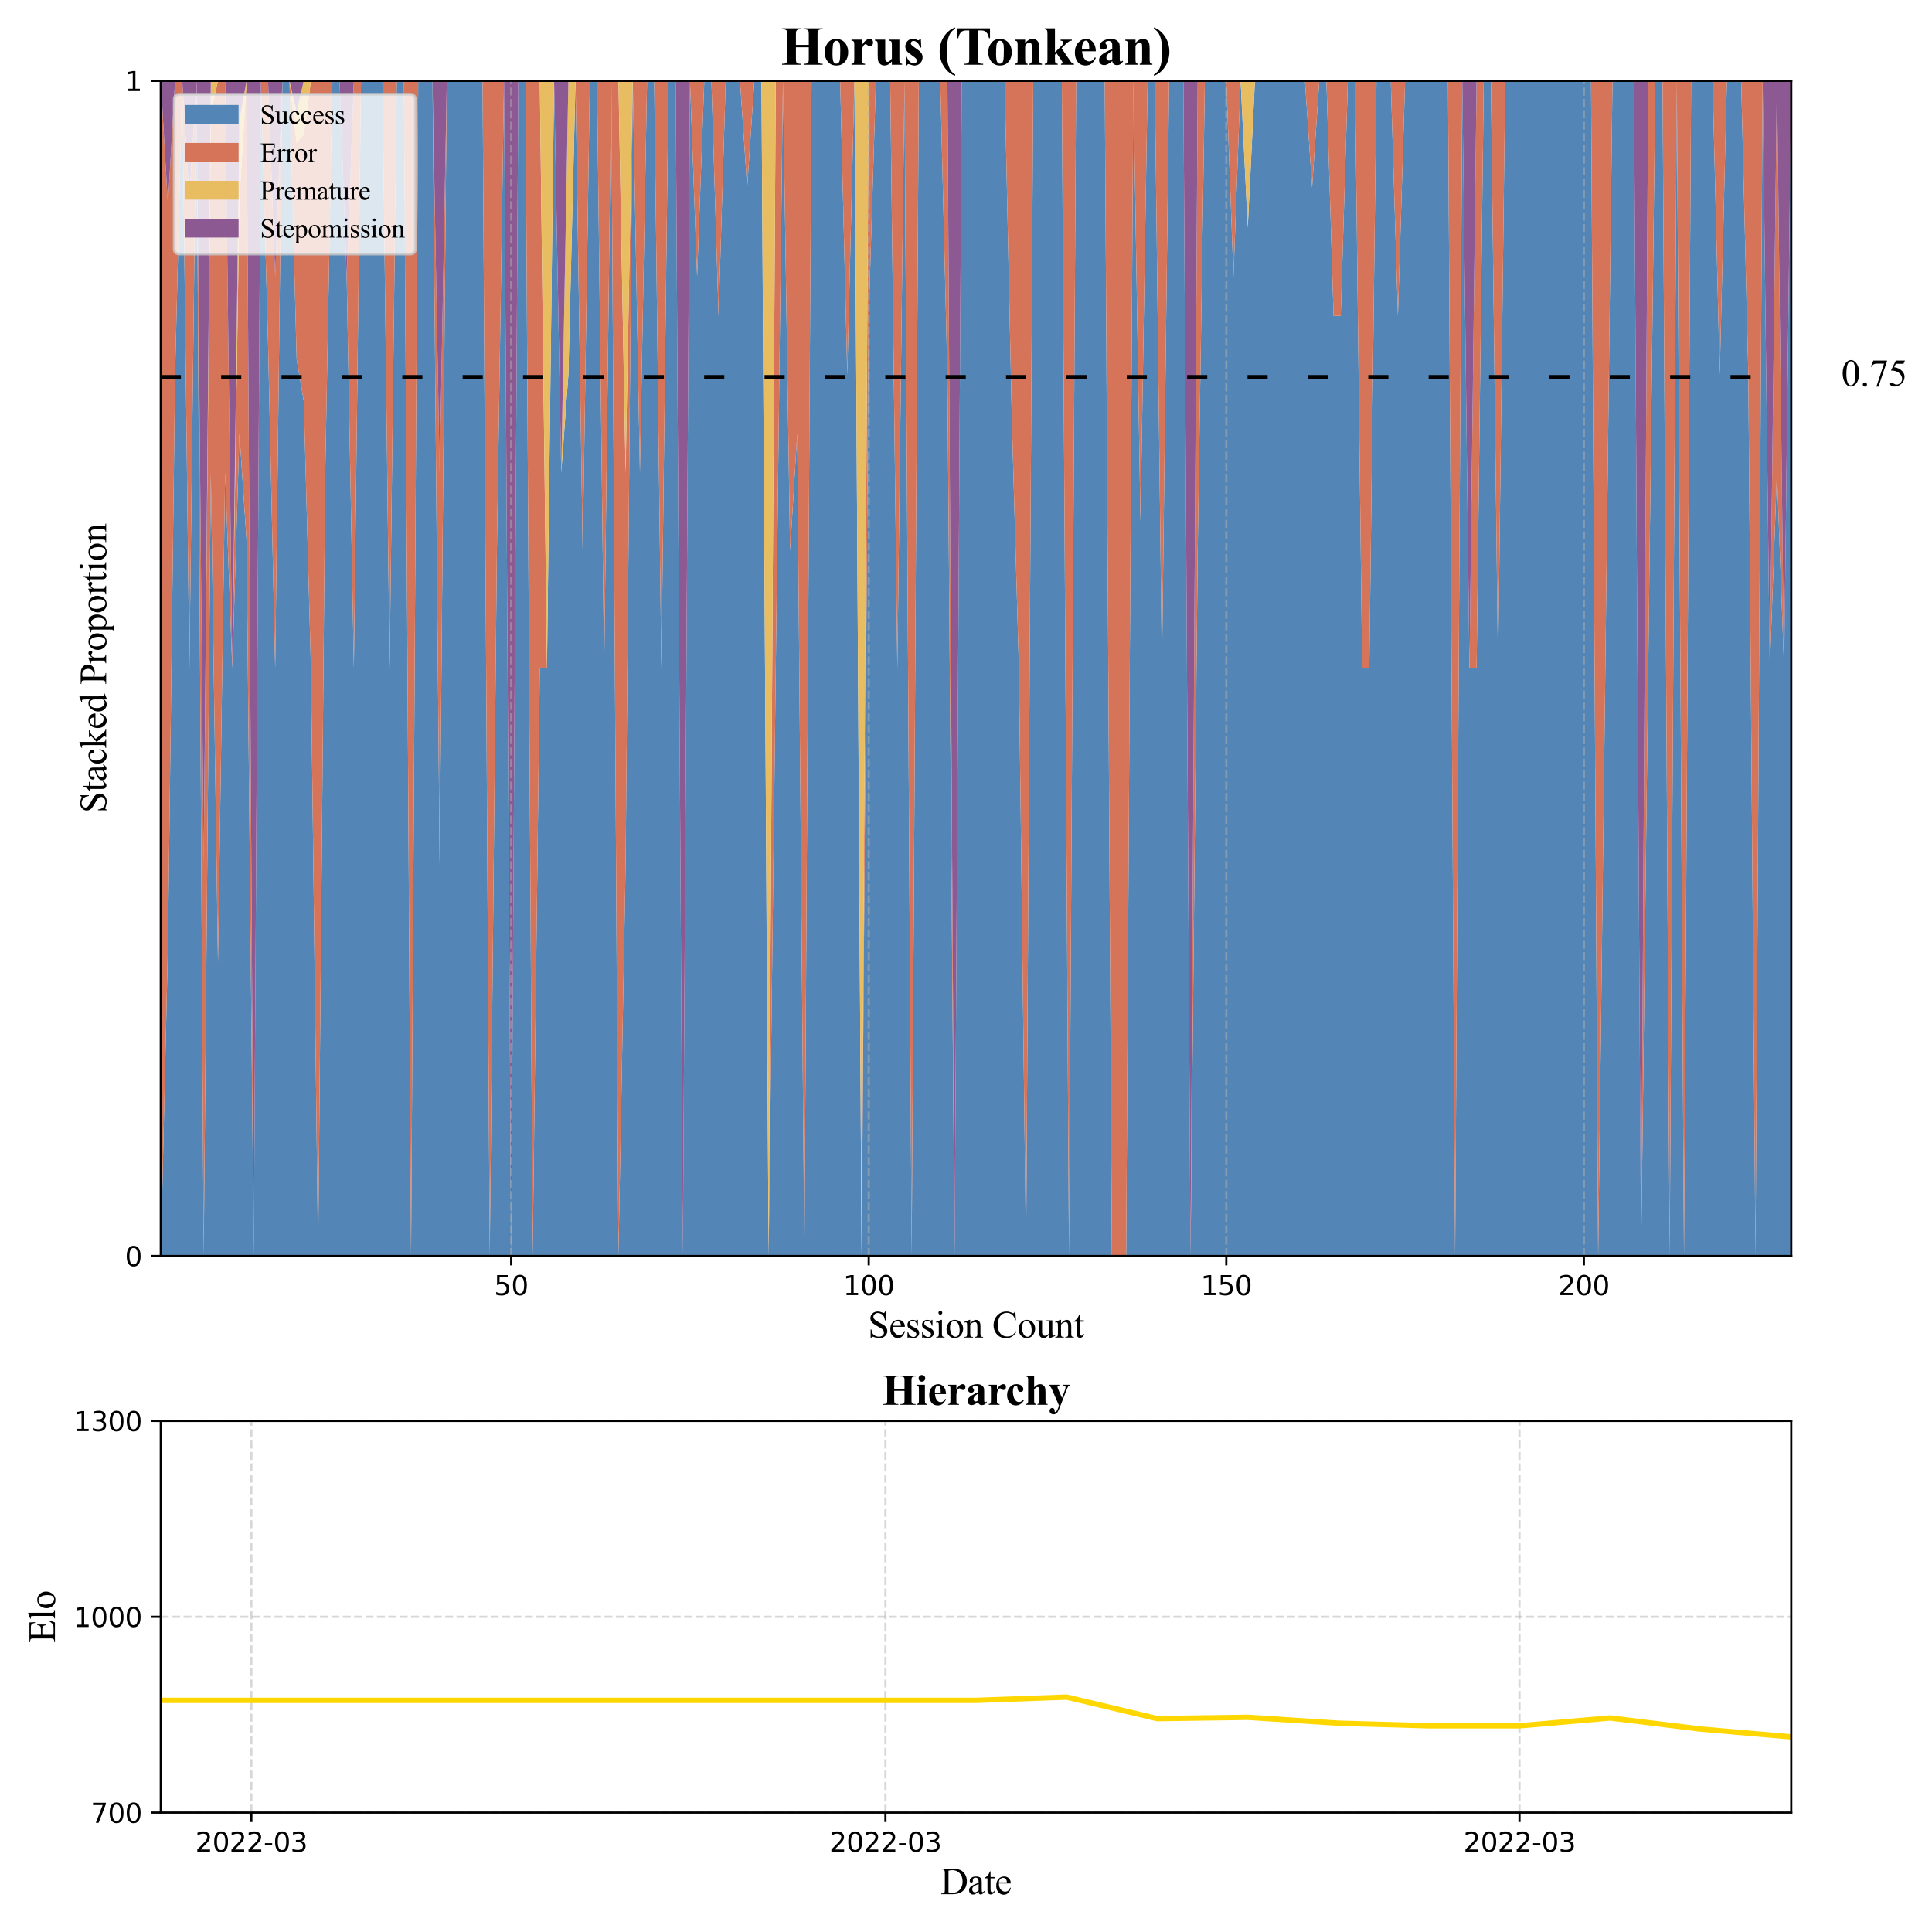 <?xml version="1.0" encoding="utf-8" standalone="no"?>
<!DOCTYPE svg PUBLIC "-//W3C//DTD SVG 1.1//EN"
  "http://www.w3.org/Graphics/SVG/1.1/DTD/svg11.dtd">
<svg xmlns:xlink="http://www.w3.org/1999/xlink" width="720pt" height="720pt" viewBox="0 0 720 720" xmlns="http://www.w3.org/2000/svg" version="1.1">
 <defs>
  <style type="text/css">*{stroke-linejoin: round; stroke-linecap: butt}</style>
 </defs>
 <g id="figure_1">
  <g id="patch_1">
   <path d="M 0 720 
L 720 720 
L 720 0 
L 0 0 
z
" style="fill: #ffffff"/>
  </g>
  <g id="axes_1">
   <g id="patch_2">
    <path d="M 59.915 468.075 
L 667.543 468.075 
L 667.543 30.12 
L 59.915 30.12 
z
" style="fill: #ffffff"/>
   </g>
   <g id="FillBetweenPolyCollection_1">
    <path d="M 59.915 468.075 
L 59.915 468.075 
L 62.58 468.075 
L 65.245 468.075 
L 67.91 468.075 
L 70.575 468.075 
L 73.24 468.075 
L 75.905 468.075 
L 78.57 468.075 
L 81.235 468.075 
L 83.9 468.075 
L 86.565 468.075 
L 89.23 468.075 
L 91.895 468.075 
L 94.56 468.075 
L 97.226 468.075 
L 99.891 468.075 
L 102.556 468.075 
L 105.221 468.075 
L 107.886 468.075 
L 110.551 468.075 
L 113.216 468.075 
L 115.881 468.075 
L 118.546 468.075 
L 121.211 468.075 
L 123.876 468.075 
L 126.541 468.075 
L 129.206 468.075 
L 131.871 468.075 
L 134.536 468.075 
L 137.201 468.075 
L 139.866 468.075 
L 142.531 468.075 
L 145.196 468.075 
L 147.861 468.075 
L 150.526 468.075 
L 153.191 468.075 
L 155.856 468.075 
L 158.521 468.075 
L 161.186 468.075 
L 163.851 468.075 
L 166.516 468.075 
L 169.182 468.075 
L 171.847 468.075 
L 174.512 468.075 
L 177.177 468.075 
L 179.842 468.075 
L 182.507 468.075 
L 185.172 468.075 
L 187.837 468.075 
L 190.502 468.075 
L 193.167 468.075 
L 195.832 468.075 
L 198.497 468.075 
L 201.162 468.075 
L 203.827 468.075 
L 206.492 468.075 
L 209.157 468.075 
L 211.822 468.075 
L 214.487 468.075 
L 217.152 468.075 
L 219.817 468.075 
L 222.482 468.075 
L 225.147 468.075 
L 227.812 468.075 
L 230.477 468.075 
L 233.142 468.075 
L 235.807 468.075 
L 238.472 468.075 
L 241.138 468.075 
L 243.803 468.075 
L 246.468 468.075 
L 249.133 468.075 
L 251.798 468.075 
L 254.463 468.075 
L 257.128 468.075 
L 259.793 468.075 
L 262.458 468.075 
L 265.123 468.075 
L 267.788 468.075 
L 270.453 468.075 
L 273.118 468.075 
L 275.783 468.075 
L 278.448 468.075 
L 281.113 468.075 
L 283.778 468.075 
L 286.443 468.075 
L 289.108 468.075 
L 291.773 468.075 
L 294.438 468.075 
L 297.103 468.075 
L 299.768 468.075 
L 302.433 468.075 
L 305.098 468.075 
L 307.763 468.075 
L 310.428 468.075 
L 313.094 468.075 
L 315.759 468.075 
L 318.424 468.075 
L 321.089 468.075 
L 323.754 468.075 
L 326.419 468.075 
L 329.084 468.075 
L 331.749 468.075 
L 334.414 468.075 
L 337.079 468.075 
L 339.744 468.075 
L 342.409 468.075 
L 345.074 468.075 
L 347.739 468.075 
L 350.404 468.075 
L 353.069 468.075 
L 355.734 468.075 
L 358.399 468.075 
L 361.064 468.075 
L 363.729 468.075 
L 366.394 468.075 
L 369.059 468.075 
L 371.724 468.075 
L 374.389 468.075 
L 377.054 468.075 
L 379.719 468.075 
L 382.384 468.075 
L 385.05 468.075 
L 387.715 468.075 
L 390.38 468.075 
L 393.045 468.075 
L 395.71 468.075 
L 398.375 468.075 
L 401.04 468.075 
L 403.705 468.075 
L 406.37 468.075 
L 409.035 468.075 
L 411.7 468.075 
L 414.365 468.075 
L 417.03 468.075 
L 419.695 468.075 
L 422.36 468.075 
L 425.025 468.075 
L 427.69 468.075 
L 430.355 468.075 
L 433.02 468.075 
L 435.685 468.075 
L 438.35 468.075 
L 441.015 468.075 
L 443.68 468.075 
L 446.345 468.075 
L 449.01 468.075 
L 451.675 468.075 
L 454.34 468.075 
L 457.006 468.075 
L 459.671 468.075 
L 462.336 468.075 
L 465.001 468.075 
L 467.666 468.075 
L 470.331 468.075 
L 472.996 468.075 
L 475.661 468.075 
L 478.326 468.075 
L 480.991 468.075 
L 483.656 468.075 
L 486.321 468.075 
L 488.986 468.075 
L 491.651 468.075 
L 494.316 468.075 
L 496.981 468.075 
L 499.646 468.075 
L 502.311 468.075 
L 504.976 468.075 
L 507.641 468.075 
L 510.306 468.075 
L 512.971 468.075 
L 515.636 468.075 
L 518.301 468.075 
L 520.966 468.075 
L 523.631 468.075 
L 526.296 468.075 
L 528.962 468.075 
L 531.627 468.075 
L 534.292 468.075 
L 536.957 468.075 
L 539.622 468.075 
L 542.287 468.075 
L 544.952 468.075 
L 547.617 468.075 
L 550.282 468.075 
L 552.947 468.075 
L 555.612 468.075 
L 558.277 468.075 
L 560.942 468.075 
L 563.607 468.075 
L 566.272 468.075 
L 568.937 468.075 
L 571.602 468.075 
L 574.267 468.075 
L 576.932 468.075 
L 579.597 468.075 
L 582.262 468.075 
L 584.927 468.075 
L 587.592 468.075 
L 590.257 468.075 
L 592.922 468.075 
L 595.587 468.075 
L 598.252 468.075 
L 600.917 468.075 
L 603.583 468.075 
L 606.248 468.075 
L 608.913 468.075 
L 611.578 468.075 
L 614.243 468.075 
L 616.908 468.075 
L 619.573 468.075 
L 622.238 468.075 
L 624.903 468.075 
L 627.568 468.075 
L 630.233 468.075 
L 632.898 468.075 
L 635.563 468.075 
L 638.228 468.075 
L 640.893 468.075 
L 643.558 468.075 
L 646.223 468.075 
L 648.888 468.075 
L 651.553 468.075 
L 654.218 468.075 
L 656.883 468.075 
L 659.548 468.075 
L 662.213 468.075 
L 664.878 468.075 
L 667.543 468.075 
L 667.543 30.12 
L 667.543 30.12 
L 664.878 249.097 
L 662.213 176.105 
L 659.548 249.097 
L 656.883 30.12 
L 654.218 468.075 
L 651.553 139.609 
L 648.888 30.12 
L 646.223 30.12 
L 643.558 30.12 
L 640.893 139.609 
L 638.228 30.12 
L 635.563 30.12 
L 632.898 30.12 
L 630.233 30.12 
L 627.568 468.075 
L 624.903 30.12 
L 622.238 468.075 
L 619.573 30.12 
L 616.908 30.12 
L 614.243 249.097 
L 611.578 468.075 
L 608.913 30.12 
L 606.248 30.12 
L 603.583 30.12 
L 600.917 30.12 
L 598.252 249.097 
L 595.587 468.075 
L 592.922 30.12 
L 590.257 30.12 
L 587.592 30.12 
L 584.927 30.12 
L 582.262 30.12 
L 579.597 30.12 
L 576.932 30.12 
L 574.267 30.12 
L 571.602 30.12 
L 568.937 30.12 
L 566.272 30.12 
L 563.607 30.12 
L 560.942 30.12 
L 558.277 249.097 
L 555.612 30.12 
L 552.947 30.12 
L 550.282 249.097 
L 547.617 249.097 
L 544.952 30.12 
L 542.287 468.075 
L 539.622 30.12 
L 536.957 30.12 
L 534.292 30.12 
L 531.627 30.12 
L 528.962 30.12 
L 526.296 30.12 
L 523.631 30.12 
L 520.966 117.711 
L 518.301 30.12 
L 515.636 30.12 
L 512.971 30.12 
L 510.306 249.097 
L 507.641 249.097 
L 504.976 30.12 
L 502.311 30.12 
L 499.646 117.711 
L 496.981 117.711 
L 494.316 30.12 
L 491.651 30.12 
L 488.986 69.934 
L 486.321 30.12 
L 483.656 30.12 
L 480.991 30.12 
L 478.326 30.12 
L 475.661 30.12 
L 472.996 30.12 
L 470.331 30.12 
L 467.666 30.12 
L 465.001 84.864 
L 462.336 30.12 
L 459.671 103.112 
L 457.006 30.12 
L 454.34 30.12 
L 451.675 30.12 
L 449.01 30.12 
L 446.345 205.302 
L 443.68 468.075 
L 441.015 30.12 
L 438.35 30.12 
L 435.685 30.12 
L 433.02 249.097 
L 430.355 30.12 
L 427.69 30.12 
L 425.025 194.353 
L 422.36 30.12 
L 419.695 468.075 
L 417.03 468.075 
L 414.365 468.075 
L 411.7 30.12 
L 409.035 30.12 
L 406.37 30.12 
L 403.705 30.12 
L 401.04 30.12 
L 398.375 468.075 
L 395.71 30.12 
L 393.045 30.12 
L 390.38 30.12 
L 387.715 30.12 
L 385.05 30.12 
L 382.384 468.075 
L 379.719 249.097 
L 377.054 155.25 
L 374.389 30.12 
L 371.724 30.12 
L 369.059 30.12 
L 366.394 30.12 
L 363.729 30.12 
L 361.064 30.12 
L 358.399 30.12 
L 355.734 468.075 
L 353.069 139.609 
L 350.404 30.12 
L 347.739 30.12 
L 345.074 30.12 
L 342.409 30.12 
L 339.744 468.075 
L 337.079 30.12 
L 334.414 249.097 
L 331.749 30.12 
L 329.084 30.12 
L 326.419 30.12 
L 323.754 117.711 
L 321.089 468.075 
L 318.424 30.12 
L 315.759 139.609 
L 313.094 30.12 
L 310.428 30.12 
L 307.763 30.12 
L 305.098 30.12 
L 302.433 30.12 
L 299.768 468.075 
L 297.103 161.506 
L 294.438 205.302 
L 291.773 30.12 
L 289.108 249.097 
L 286.443 468.075 
L 283.778 30.12 
L 281.113 30.12 
L 278.448 69.934 
L 275.783 30.12 
L 273.118 30.12 
L 270.453 30.12 
L 267.788 117.711 
L 265.123 30.12 
L 262.458 30.12 
L 259.793 103.112 
L 257.128 30.12 
L 254.463 468.075 
L 251.798 30.12 
L 249.133 30.12 
L 246.468 249.097 
L 243.803 30.12 
L 241.138 30.12 
L 238.472 176.105 
L 235.807 30.12 
L 233.142 322.09 
L 230.477 468.075 
L 227.812 30.12 
L 225.147 249.097 
L 222.482 30.12 
L 219.817 30.12 
L 217.152 205.302 
L 214.487 30.12 
L 211.822 139.609 
L 209.157 176.105 
L 206.492 30.12 
L 203.827 249.097 
L 201.162 249.097 
L 198.497 468.075 
L 195.832 30.12 
L 193.167 30.12 
L 190.502 468.075 
L 187.837 30.12 
L 185.172 205.302 
L 182.507 468.075 
L 179.842 30.12 
L 177.177 30.12 
L 174.512 30.12 
L 171.847 30.12 
L 169.182 30.12 
L 166.516 30.12 
L 163.851 322.09 
L 161.186 30.12 
L 158.521 30.12 
L 155.856 30.12 
L 153.191 468.075 
L 150.526 30.12 
L 147.861 30.12 
L 145.196 249.097 
L 142.531 30.12 
L 139.866 30.12 
L 137.201 30.12 
L 134.536 30.12 
L 131.871 249.097 
L 129.206 103.112 
L 126.541 30.12 
L 123.876 30.12 
L 121.211 176.105 
L 118.546 468.075 
L 115.881 249.097 
L 113.216 149.562 
L 110.551 133.846 
L 107.886 30.12 
L 105.221 30.12 
L 102.556 249.097 
L 99.891 127.443 
L 97.226 30.12 
L 94.56 468.075 
L 91.895 201.494 
L 89.23 161.506 
L 86.565 249.097 
L 83.9 176.105 
L 81.235 358.586 
L 78.57 176.105 
L 75.905 468.075 
L 73.24 30.12 
L 70.575 249.097 
L 67.91 30.12 
L 65.245 139.609 
L 62.58 352.824 
L 59.915 468.075 
z
" clip-path="url(#paf1868fdcd)" style="fill: #5386b6"/>
   </g>
   <g id="FillBetweenPolyCollection_2">
    <path d="M 59.915 30.12 
L 59.915 468.075 
L 62.58 352.824 
L 65.245 139.609 
L 67.91 30.12 
L 70.575 249.097 
L 73.24 30.12 
L 75.905 468.075 
L 78.57 176.105 
L 81.235 358.586 
L 83.9 176.105 
L 86.565 249.097 
L 89.23 161.506 
L 91.895 201.494 
L 94.56 468.075 
L 97.226 30.12 
L 99.891 127.443 
L 102.556 249.097 
L 105.221 30.12 
L 107.886 30.12 
L 110.551 133.846 
L 113.216 149.562 
L 115.881 249.097 
L 118.546 468.075 
L 121.211 176.105 
L 123.876 30.12 
L 126.541 30.12 
L 129.206 103.112 
L 131.871 249.097 
L 134.536 30.12 
L 137.201 30.12 
L 139.866 30.12 
L 142.531 30.12 
L 145.196 249.097 
L 147.861 30.12 
L 150.526 30.12 
L 153.191 468.075 
L 155.856 30.12 
L 158.521 30.12 
L 161.186 30.12 
L 163.851 322.09 
L 166.516 30.12 
L 169.182 30.12 
L 171.847 30.12 
L 174.512 30.12 
L 177.177 30.12 
L 179.842 30.12 
L 182.507 468.075 
L 185.172 205.302 
L 187.837 30.12 
L 190.502 468.075 
L 193.167 30.12 
L 195.832 30.12 
L 198.497 468.075 
L 201.162 249.097 
L 203.827 249.097 
L 206.492 30.12 
L 209.157 176.105 
L 211.822 139.609 
L 214.487 30.12 
L 217.152 205.302 
L 219.817 30.12 
L 222.482 30.12 
L 225.147 249.097 
L 227.812 30.12 
L 230.477 468.075 
L 233.142 322.09 
L 235.807 30.12 
L 238.472 176.105 
L 241.138 30.12 
L 243.803 30.12 
L 246.468 249.097 
L 249.133 30.12 
L 251.798 30.12 
L 254.463 468.075 
L 257.128 30.12 
L 259.793 103.112 
L 262.458 30.12 
L 265.123 30.12 
L 267.788 117.711 
L 270.453 30.12 
L 273.118 30.12 
L 275.783 30.12 
L 278.448 69.934 
L 281.113 30.12 
L 283.778 30.12 
L 286.443 468.075 
L 289.108 249.097 
L 291.773 30.12 
L 294.438 205.302 
L 297.103 161.506 
L 299.768 468.075 
L 302.433 30.12 
L 305.098 30.12 
L 307.763 30.12 
L 310.428 30.12 
L 313.094 30.12 
L 315.759 139.609 
L 318.424 30.12 
L 321.089 468.075 
L 323.754 117.711 
L 326.419 30.12 
L 329.084 30.12 
L 331.749 30.12 
L 334.414 249.097 
L 337.079 30.12 
L 339.744 468.075 
L 342.409 30.12 
L 345.074 30.12 
L 347.739 30.12 
L 350.404 30.12 
L 353.069 139.609 
L 355.734 468.075 
L 358.399 30.12 
L 361.064 30.12 
L 363.729 30.12 
L 366.394 30.12 
L 369.059 30.12 
L 371.724 30.12 
L 374.389 30.12 
L 377.054 155.25 
L 379.719 249.097 
L 382.384 468.075 
L 385.05 30.12 
L 387.715 30.12 
L 390.38 30.12 
L 393.045 30.12 
L 395.71 30.12 
L 398.375 468.075 
L 401.04 30.12 
L 403.705 30.12 
L 406.37 30.12 
L 409.035 30.12 
L 411.7 30.12 
L 414.365 468.075 
L 417.03 468.075 
L 419.695 468.075 
L 422.36 30.12 
L 425.025 194.353 
L 427.69 30.12 
L 430.355 30.12 
L 433.02 249.097 
L 435.685 30.12 
L 438.35 30.12 
L 441.015 30.12 
L 443.68 468.075 
L 446.345 205.302 
L 449.01 30.12 
L 451.675 30.12 
L 454.34 30.12 
L 457.006 30.12 
L 459.671 103.112 
L 462.336 30.12 
L 465.001 84.864 
L 467.666 30.12 
L 470.331 30.12 
L 472.996 30.12 
L 475.661 30.12 
L 478.326 30.12 
L 480.991 30.12 
L 483.656 30.12 
L 486.321 30.12 
L 488.986 69.934 
L 491.651 30.12 
L 494.316 30.12 
L 496.981 117.711 
L 499.646 117.711 
L 502.311 30.12 
L 504.976 30.12 
L 507.641 249.097 
L 510.306 249.097 
L 512.971 30.12 
L 515.636 30.12 
L 518.301 30.12 
L 520.966 117.711 
L 523.631 30.12 
L 526.296 30.12 
L 528.962 30.12 
L 531.627 30.12 
L 534.292 30.12 
L 536.957 30.12 
L 539.622 30.12 
L 542.287 468.075 
L 544.952 30.12 
L 547.617 249.097 
L 550.282 249.097 
L 552.947 30.12 
L 555.612 30.12 
L 558.277 249.097 
L 560.942 30.12 
L 563.607 30.12 
L 566.272 30.12 
L 568.937 30.12 
L 571.602 30.12 
L 574.267 30.12 
L 576.932 30.12 
L 579.597 30.12 
L 582.262 30.12 
L 584.927 30.12 
L 587.592 30.12 
L 590.257 30.12 
L 592.922 30.12 
L 595.587 468.075 
L 598.252 249.097 
L 600.917 30.12 
L 603.583 30.12 
L 606.248 30.12 
L 608.913 30.12 
L 611.578 468.075 
L 614.243 249.097 
L 616.908 30.12 
L 619.573 30.12 
L 622.238 468.075 
L 624.903 30.12 
L 627.568 468.075 
L 630.233 30.12 
L 632.898 30.12 
L 635.563 30.12 
L 638.228 30.12 
L 640.893 139.609 
L 643.558 30.12 
L 646.223 30.12 
L 648.888 30.12 
L 651.553 139.609 
L 654.218 468.075 
L 656.883 30.12 
L 659.548 249.097 
L 662.213 176.105 
L 664.878 249.097 
L 667.543 30.12 
L 667.543 30.12 
L 667.543 30.12 
L 664.878 249.097 
L 662.213 30.12 
L 659.548 249.097 
L 656.883 30.12 
L 654.218 30.12 
L 651.553 30.12 
L 648.888 30.12 
L 646.223 30.12 
L 643.558 30.12 
L 640.893 30.12 
L 638.228 30.12 
L 635.563 30.12 
L 632.898 30.12 
L 630.233 30.12 
L 627.568 30.12 
L 624.903 30.12 
L 622.238 30.12 
L 619.573 30.12 
L 616.908 30.12 
L 614.243 30.12 
L 611.578 468.075 
L 608.913 30.12 
L 606.248 30.12 
L 603.583 30.12 
L 600.917 30.12 
L 598.252 30.12 
L 595.587 30.12 
L 592.922 30.12 
L 590.257 30.12 
L 587.592 30.12 
L 584.927 30.12 
L 582.262 30.12 
L 579.597 30.12 
L 576.932 30.12 
L 574.267 30.12 
L 571.602 30.12 
L 568.937 30.12 
L 566.272 30.12 
L 563.607 30.12 
L 560.942 30.12 
L 558.277 30.12 
L 555.612 30.12 
L 552.947 30.12 
L 550.282 30.12 
L 547.617 249.097 
L 544.952 30.12 
L 542.287 30.12 
L 539.622 30.12 
L 536.957 30.12 
L 534.292 30.12 
L 531.627 30.12 
L 528.962 30.12 
L 526.296 30.12 
L 523.631 30.12 
L 520.966 30.12 
L 518.301 30.12 
L 515.636 30.12 
L 512.971 30.12 
L 510.306 30.12 
L 507.641 30.12 
L 504.976 30.12 
L 502.311 30.12 
L 499.646 30.12 
L 496.981 30.12 
L 494.316 30.12 
L 491.651 30.12 
L 488.986 30.12 
L 486.321 30.12 
L 483.656 30.12 
L 480.991 30.12 
L 478.326 30.12 
L 475.661 30.12 
L 472.996 30.12 
L 470.331 30.12 
L 467.666 30.12 
L 465.001 84.864 
L 462.336 30.12 
L 459.671 30.12 
L 457.006 30.12 
L 454.34 30.12 
L 451.675 30.12 
L 449.01 30.12 
L 446.345 30.12 
L 443.68 468.075 
L 441.015 30.12 
L 438.35 30.12 
L 435.685 30.12 
L 433.02 30.12 
L 430.355 30.12 
L 427.69 30.12 
L 425.025 30.12 
L 422.36 30.12 
L 419.695 30.12 
L 417.03 30.12 
L 414.365 30.12 
L 411.7 30.12 
L 409.035 30.12 
L 406.37 30.12 
L 403.705 30.12 
L 401.04 30.12 
L 398.375 30.12 
L 395.71 30.12 
L 393.045 30.12 
L 390.38 30.12 
L 387.715 30.12 
L 385.05 30.12 
L 382.384 30.12 
L 379.719 30.12 
L 377.054 30.12 
L 374.389 30.12 
L 371.724 30.12 
L 369.059 30.12 
L 366.394 30.12 
L 363.729 30.12 
L 361.064 30.12 
L 358.399 30.12 
L 355.734 468.075 
L 353.069 30.12 
L 350.404 30.12 
L 347.739 30.12 
L 345.074 30.12 
L 342.409 30.12 
L 339.744 30.12 
L 337.079 30.12 
L 334.414 30.12 
L 331.749 30.12 
L 329.084 30.12 
L 326.419 30.12 
L 323.754 30.12 
L 321.089 468.075 
L 318.424 30.12 
L 315.759 30.12 
L 313.094 30.12 
L 310.428 30.12 
L 307.763 30.12 
L 305.098 30.12 
L 302.433 30.12 
L 299.768 30.12 
L 297.103 30.12 
L 294.438 30.12 
L 291.773 30.12 
L 289.108 30.12 
L 286.443 468.075 
L 283.778 30.12 
L 281.113 30.12 
L 278.448 30.12 
L 275.783 30.12 
L 273.118 30.12 
L 270.453 30.12 
L 267.788 30.12 
L 265.123 30.12 
L 262.458 30.12 
L 259.793 30.12 
L 257.128 30.12 
L 254.463 468.075 
L 251.798 30.12 
L 249.133 30.12 
L 246.468 30.12 
L 243.803 30.12 
L 241.138 30.12 
L 238.472 30.12 
L 235.807 30.12 
L 233.142 176.105 
L 230.477 30.12 
L 227.812 30.12 
L 225.147 30.12 
L 222.482 30.12 
L 219.817 30.12 
L 217.152 30.12 
L 214.487 30.12 
L 211.822 139.609 
L 209.157 176.105 
L 206.492 30.12 
L 203.827 249.097 
L 201.162 30.12 
L 198.497 30.12 
L 195.832 30.12 
L 193.167 30.12 
L 190.502 468.075 
L 187.837 30.12 
L 185.172 30.12 
L 182.507 30.12 
L 179.842 30.12 
L 177.177 30.12 
L 174.512 30.12 
L 171.847 30.12 
L 169.182 30.12 
L 166.516 30.12 
L 163.851 176.105 
L 161.186 30.12 
L 158.521 30.12 
L 155.856 30.12 
L 153.191 30.12 
L 150.526 30.12 
L 147.861 30.12 
L 145.196 30.12 
L 142.531 30.12 
L 139.866 30.12 
L 137.201 30.12 
L 134.536 30.12 
L 131.871 30.12 
L 129.206 103.112 
L 126.541 30.12 
L 123.876 30.12 
L 121.211 30.12 
L 118.546 30.12 
L 115.881 30.12 
L 113.216 50.027 
L 110.551 53.17 
L 107.886 30.12 
L 105.221 30.12 
L 102.556 103.112 
L 99.891 30.12 
L 97.226 30.12 
L 94.56 468.075 
L 91.895 30.12 
L 89.23 73.915 
L 86.565 249.097 
L 83.9 30.12 
L 81.235 30.12 
L 78.57 42.285 
L 75.905 322.09 
L 73.24 30.12 
L 70.575 73.915 
L 67.91 30.12 
L 65.245 30.12 
L 62.58 76.221 
L 59.915 30.12 
z
" clip-path="url(#paf1868fdcd)" style="fill: #d57459"/>
   </g>
   <g id="FillBetweenPolyCollection_3">
    <path d="M 59.915 30.12 
L 59.915 30.12 
L 62.58 76.221 
L 65.245 30.12 
L 67.91 30.12 
L 70.575 73.915 
L 73.24 30.12 
L 75.905 322.09 
L 78.57 42.285 
L 81.235 30.12 
L 83.9 30.12 
L 86.565 249.097 
L 89.23 73.915 
L 91.895 30.12 
L 94.56 468.075 
L 97.226 30.12 
L 99.891 30.12 
L 102.556 103.112 
L 105.221 30.12 
L 107.886 30.12 
L 110.551 53.17 
L 113.216 50.027 
L 115.881 30.12 
L 118.546 30.12 
L 121.211 30.12 
L 123.876 30.12 
L 126.541 30.12 
L 129.206 103.112 
L 131.871 30.12 
L 134.536 30.12 
L 137.201 30.12 
L 139.866 30.12 
L 142.531 30.12 
L 145.196 30.12 
L 147.861 30.12 
L 150.526 30.12 
L 153.191 30.12 
L 155.856 30.12 
L 158.521 30.12 
L 161.186 30.12 
L 163.851 176.105 
L 166.516 30.12 
L 169.182 30.12 
L 171.847 30.12 
L 174.512 30.12 
L 177.177 30.12 
L 179.842 30.12 
L 182.507 30.12 
L 185.172 30.12 
L 187.837 30.12 
L 190.502 468.075 
L 193.167 30.12 
L 195.832 30.12 
L 198.497 30.12 
L 201.162 30.12 
L 203.827 249.097 
L 206.492 30.12 
L 209.157 176.105 
L 211.822 139.609 
L 214.487 30.12 
L 217.152 30.12 
L 219.817 30.12 
L 222.482 30.12 
L 225.147 30.12 
L 227.812 30.12 
L 230.477 30.12 
L 233.142 176.105 
L 235.807 30.12 
L 238.472 30.12 
L 241.138 30.12 
L 243.803 30.12 
L 246.468 30.12 
L 249.133 30.12 
L 251.798 30.12 
L 254.463 468.075 
L 257.128 30.12 
L 259.793 30.12 
L 262.458 30.12 
L 265.123 30.12 
L 267.788 30.12 
L 270.453 30.12 
L 273.118 30.12 
L 275.783 30.12 
L 278.448 30.12 
L 281.113 30.12 
L 283.778 30.12 
L 286.443 468.075 
L 289.108 30.12 
L 291.773 30.12 
L 294.438 30.12 
L 297.103 30.12 
L 299.768 30.12 
L 302.433 30.12 
L 305.098 30.12 
L 307.763 30.12 
L 310.428 30.12 
L 313.094 30.12 
L 315.759 30.12 
L 318.424 30.12 
L 321.089 468.075 
L 323.754 30.12 
L 326.419 30.12 
L 329.084 30.12 
L 331.749 30.12 
L 334.414 30.12 
L 337.079 30.12 
L 339.744 30.12 
L 342.409 30.12 
L 345.074 30.12 
L 347.739 30.12 
L 350.404 30.12 
L 353.069 30.12 
L 355.734 468.075 
L 358.399 30.12 
L 361.064 30.12 
L 363.729 30.12 
L 366.394 30.12 
L 369.059 30.12 
L 371.724 30.12 
L 374.389 30.12 
L 377.054 30.12 
L 379.719 30.12 
L 382.384 30.12 
L 385.05 30.12 
L 387.715 30.12 
L 390.38 30.12 
L 393.045 30.12 
L 395.71 30.12 
L 398.375 30.12 
L 401.04 30.12 
L 403.705 30.12 
L 406.37 30.12 
L 409.035 30.12 
L 411.7 30.12 
L 414.365 30.12 
L 417.03 30.12 
L 419.695 30.12 
L 422.36 30.12 
L 425.025 30.12 
L 427.69 30.12 
L 430.355 30.12 
L 433.02 30.12 
L 435.685 30.12 
L 438.35 30.12 
L 441.015 30.12 
L 443.68 468.075 
L 446.345 30.12 
L 449.01 30.12 
L 451.675 30.12 
L 454.34 30.12 
L 457.006 30.12 
L 459.671 30.12 
L 462.336 30.12 
L 465.001 84.864 
L 467.666 30.12 
L 470.331 30.12 
L 472.996 30.12 
L 475.661 30.12 
L 478.326 30.12 
L 480.991 30.12 
L 483.656 30.12 
L 486.321 30.12 
L 488.986 30.12 
L 491.651 30.12 
L 494.316 30.12 
L 496.981 30.12 
L 499.646 30.12 
L 502.311 30.12 
L 504.976 30.12 
L 507.641 30.12 
L 510.306 30.12 
L 512.971 30.12 
L 515.636 30.12 
L 518.301 30.12 
L 520.966 30.12 
L 523.631 30.12 
L 526.296 30.12 
L 528.962 30.12 
L 531.627 30.12 
L 534.292 30.12 
L 536.957 30.12 
L 539.622 30.12 
L 542.287 30.12 
L 544.952 30.12 
L 547.617 249.097 
L 550.282 30.12 
L 552.947 30.12 
L 555.612 30.12 
L 558.277 30.12 
L 560.942 30.12 
L 563.607 30.12 
L 566.272 30.12 
L 568.937 30.12 
L 571.602 30.12 
L 574.267 30.12 
L 576.932 30.12 
L 579.597 30.12 
L 582.262 30.12 
L 584.927 30.12 
L 587.592 30.12 
L 590.257 30.12 
L 592.922 30.12 
L 595.587 30.12 
L 598.252 30.12 
L 600.917 30.12 
L 603.583 30.12 
L 606.248 30.12 
L 608.913 30.12 
L 611.578 468.075 
L 614.243 30.12 
L 616.908 30.12 
L 619.573 30.12 
L 622.238 30.12 
L 624.903 30.12 
L 627.568 30.12 
L 630.233 30.12 
L 632.898 30.12 
L 635.563 30.12 
L 638.228 30.12 
L 640.893 30.12 
L 643.558 30.12 
L 646.223 30.12 
L 648.888 30.12 
L 651.553 30.12 
L 654.218 30.12 
L 656.883 30.12 
L 659.548 249.097 
L 662.213 30.12 
L 664.878 249.097 
L 667.543 30.12 
L 667.543 30.12 
L 667.543 30.12 
L 664.878 249.097 
L 662.213 30.12 
L 659.548 249.097 
L 656.883 30.12 
L 654.218 30.12 
L 651.553 30.12 
L 648.888 30.12 
L 646.223 30.12 
L 643.558 30.12 
L 640.893 30.12 
L 638.228 30.12 
L 635.563 30.12 
L 632.898 30.12 
L 630.233 30.12 
L 627.568 30.12 
L 624.903 30.12 
L 622.238 30.12 
L 619.573 30.12 
L 616.908 30.12 
L 614.243 30.12 
L 611.578 468.075 
L 608.913 30.12 
L 606.248 30.12 
L 603.583 30.12 
L 600.917 30.12 
L 598.252 30.12 
L 595.587 30.12 
L 592.922 30.12 
L 590.257 30.12 
L 587.592 30.12 
L 584.927 30.12 
L 582.262 30.12 
L 579.597 30.12 
L 576.932 30.12 
L 574.267 30.12 
L 571.602 30.12 
L 568.937 30.12 
L 566.272 30.12 
L 563.607 30.12 
L 560.942 30.12 
L 558.277 30.12 
L 555.612 30.12 
L 552.947 30.12 
L 550.282 30.12 
L 547.617 249.097 
L 544.952 30.12 
L 542.287 30.12 
L 539.622 30.12 
L 536.957 30.12 
L 534.292 30.12 
L 531.627 30.12 
L 528.962 30.12 
L 526.296 30.12 
L 523.631 30.12 
L 520.966 30.12 
L 518.301 30.12 
L 515.636 30.12 
L 512.971 30.12 
L 510.306 30.12 
L 507.641 30.12 
L 504.976 30.12 
L 502.311 30.12 
L 499.646 30.12 
L 496.981 30.12 
L 494.316 30.12 
L 491.651 30.12 
L 488.986 30.12 
L 486.321 30.12 
L 483.656 30.12 
L 480.991 30.12 
L 478.326 30.12 
L 475.661 30.12 
L 472.996 30.12 
L 470.331 30.12 
L 467.666 30.12 
L 465.001 30.12 
L 462.336 30.12 
L 459.671 30.12 
L 457.006 30.12 
L 454.34 30.12 
L 451.675 30.12 
L 449.01 30.12 
L 446.345 30.12 
L 443.68 468.075 
L 441.015 30.12 
L 438.35 30.12 
L 435.685 30.12 
L 433.02 30.12 
L 430.355 30.12 
L 427.69 30.12 
L 425.025 30.12 
L 422.36 30.12 
L 419.695 30.12 
L 417.03 30.12 
L 414.365 30.12 
L 411.7 30.12 
L 409.035 30.12 
L 406.37 30.12 
L 403.705 30.12 
L 401.04 30.12 
L 398.375 30.12 
L 395.71 30.12 
L 393.045 30.12 
L 390.38 30.12 
L 387.715 30.12 
L 385.05 30.12 
L 382.384 30.12 
L 379.719 30.12 
L 377.054 30.12 
L 374.389 30.12 
L 371.724 30.12 
L 369.059 30.12 
L 366.394 30.12 
L 363.729 30.12 
L 361.064 30.12 
L 358.399 30.12 
L 355.734 468.075 
L 353.069 30.12 
L 350.404 30.12 
L 347.739 30.12 
L 345.074 30.12 
L 342.409 30.12 
L 339.744 30.12 
L 337.079 30.12 
L 334.414 30.12 
L 331.749 30.12 
L 329.084 30.12 
L 326.419 30.12 
L 323.754 30.12 
L 321.089 30.12 
L 318.424 30.12 
L 315.759 30.12 
L 313.094 30.12 
L 310.428 30.12 
L 307.763 30.12 
L 305.098 30.12 
L 302.433 30.12 
L 299.768 30.12 
L 297.103 30.12 
L 294.438 30.12 
L 291.773 30.12 
L 289.108 30.12 
L 286.443 30.12 
L 283.778 30.12 
L 281.113 30.12 
L 278.448 30.12 
L 275.783 30.12 
L 273.118 30.12 
L 270.453 30.12 
L 267.788 30.12 
L 265.123 30.12 
L 262.458 30.12 
L 259.793 30.12 
L 257.128 30.12 
L 254.463 468.075 
L 251.798 30.12 
L 249.133 30.12 
L 246.468 30.12 
L 243.803 30.12 
L 241.138 30.12 
L 238.472 30.12 
L 235.807 30.12 
L 233.142 30.12 
L 230.477 30.12 
L 227.812 30.12 
L 225.147 30.12 
L 222.482 30.12 
L 219.817 30.12 
L 217.152 30.12 
L 214.487 30.12 
L 211.822 30.12 
L 209.157 176.105 
L 206.492 30.12 
L 203.827 30.12 
L 201.162 30.12 
L 198.497 30.12 
L 195.832 30.12 
L 193.167 30.12 
L 190.502 468.075 
L 187.837 30.12 
L 185.172 30.12 
L 182.507 30.12 
L 179.842 30.12 
L 177.177 30.12 
L 174.512 30.12 
L 171.847 30.12 
L 169.182 30.12 
L 166.516 30.12 
L 163.851 176.105 
L 161.186 30.12 
L 158.521 30.12 
L 155.856 30.12 
L 153.191 30.12 
L 150.526 30.12 
L 147.861 30.12 
L 145.196 30.12 
L 142.531 30.12 
L 139.866 30.12 
L 137.201 30.12 
L 134.536 30.12 
L 131.871 30.12 
L 129.206 103.112 
L 126.541 30.12 
L 123.876 30.12 
L 121.211 30.12 
L 118.546 30.12 
L 115.881 30.12 
L 113.216 30.12 
L 110.551 41.645 
L 107.886 30.12 
L 105.221 30.12 
L 102.556 103.112 
L 99.891 30.12 
L 97.226 30.12 
L 94.56 468.075 
L 91.895 30.12 
L 89.23 44.718 
L 86.565 249.097 
L 83.9 30.12 
L 81.235 30.12 
L 78.57 30.12 
L 75.905 322.09 
L 73.24 30.12 
L 70.575 73.915 
L 67.91 30.12 
L 65.245 30.12 
L 62.58 76.221 
L 59.915 30.12 
z
" clip-path="url(#paf1868fdcd)" style="fill: #e8bc60"/>
   </g>
   <g id="FillBetweenPolyCollection_4">
    <path d="M 59.915 30.12 
L 59.915 30.12 
L 62.58 76.221 
L 65.245 30.12 
L 67.91 30.12 
L 70.575 73.915 
L 73.24 30.12 
L 75.905 322.09 
L 78.57 30.12 
L 81.235 30.12 
L 83.9 30.12 
L 86.565 249.097 
L 89.23 44.718 
L 91.895 30.12 
L 94.56 468.075 
L 97.226 30.12 
L 99.891 30.12 
L 102.556 103.112 
L 105.221 30.12 
L 107.886 30.12 
L 110.551 41.645 
L 113.216 30.12 
L 115.881 30.12 
L 118.546 30.12 
L 121.211 30.12 
L 123.876 30.12 
L 126.541 30.12 
L 129.206 103.112 
L 131.871 30.12 
L 134.536 30.12 
L 137.201 30.12 
L 139.866 30.12 
L 142.531 30.12 
L 145.196 30.12 
L 147.861 30.12 
L 150.526 30.12 
L 153.191 30.12 
L 155.856 30.12 
L 158.521 30.12 
L 161.186 30.12 
L 163.851 176.105 
L 166.516 30.12 
L 169.182 30.12 
L 171.847 30.12 
L 174.512 30.12 
L 177.177 30.12 
L 179.842 30.12 
L 182.507 30.12 
L 185.172 30.12 
L 187.837 30.12 
L 190.502 468.075 
L 193.167 30.12 
L 195.832 30.12 
L 198.497 30.12 
L 201.162 30.12 
L 203.827 30.12 
L 206.492 30.12 
L 209.157 176.105 
L 211.822 30.12 
L 214.487 30.12 
L 217.152 30.12 
L 219.817 30.12 
L 222.482 30.12 
L 225.147 30.12 
L 227.812 30.12 
L 230.477 30.12 
L 233.142 30.12 
L 235.807 30.12 
L 238.472 30.12 
L 241.138 30.12 
L 243.803 30.12 
L 246.468 30.12 
L 249.133 30.12 
L 251.798 30.12 
L 254.463 468.075 
L 257.128 30.12 
L 259.793 30.12 
L 262.458 30.12 
L 265.123 30.12 
L 267.788 30.12 
L 270.453 30.12 
L 273.118 30.12 
L 275.783 30.12 
L 278.448 30.12 
L 281.113 30.12 
L 283.778 30.12 
L 286.443 30.12 
L 289.108 30.12 
L 291.773 30.12 
L 294.438 30.12 
L 297.103 30.12 
L 299.768 30.12 
L 302.433 30.12 
L 305.098 30.12 
L 307.763 30.12 
L 310.428 30.12 
L 313.094 30.12 
L 315.759 30.12 
L 318.424 30.12 
L 321.089 30.12 
L 323.754 30.12 
L 326.419 30.12 
L 329.084 30.12 
L 331.749 30.12 
L 334.414 30.12 
L 337.079 30.12 
L 339.744 30.12 
L 342.409 30.12 
L 345.074 30.12 
L 347.739 30.12 
L 350.404 30.12 
L 353.069 30.12 
L 355.734 468.075 
L 358.399 30.12 
L 361.064 30.12 
L 363.729 30.12 
L 366.394 30.12 
L 369.059 30.12 
L 371.724 30.12 
L 374.389 30.12 
L 377.054 30.12 
L 379.719 30.12 
L 382.384 30.12 
L 385.05 30.12 
L 387.715 30.12 
L 390.38 30.12 
L 393.045 30.12 
L 395.71 30.12 
L 398.375 30.12 
L 401.04 30.12 
L 403.705 30.12 
L 406.37 30.12 
L 409.035 30.12 
L 411.7 30.12 
L 414.365 30.12 
L 417.03 30.12 
L 419.695 30.12 
L 422.36 30.12 
L 425.025 30.12 
L 427.69 30.12 
L 430.355 30.12 
L 433.02 30.12 
L 435.685 30.12 
L 438.35 30.12 
L 441.015 30.12 
L 443.68 468.075 
L 446.345 30.12 
L 449.01 30.12 
L 451.675 30.12 
L 454.34 30.12 
L 457.006 30.12 
L 459.671 30.12 
L 462.336 30.12 
L 465.001 30.12 
L 467.666 30.12 
L 470.331 30.12 
L 472.996 30.12 
L 475.661 30.12 
L 478.326 30.12 
L 480.991 30.12 
L 483.656 30.12 
L 486.321 30.12 
L 488.986 30.12 
L 491.651 30.12 
L 494.316 30.12 
L 496.981 30.12 
L 499.646 30.12 
L 502.311 30.12 
L 504.976 30.12 
L 507.641 30.12 
L 510.306 30.12 
L 512.971 30.12 
L 515.636 30.12 
L 518.301 30.12 
L 520.966 30.12 
L 523.631 30.12 
L 526.296 30.12 
L 528.962 30.12 
L 531.627 30.12 
L 534.292 30.12 
L 536.957 30.12 
L 539.622 30.12 
L 542.287 30.12 
L 544.952 30.12 
L 547.617 249.097 
L 550.282 30.12 
L 552.947 30.12 
L 555.612 30.12 
L 558.277 30.12 
L 560.942 30.12 
L 563.607 30.12 
L 566.272 30.12 
L 568.937 30.12 
L 571.602 30.12 
L 574.267 30.12 
L 576.932 30.12 
L 579.597 30.12 
L 582.262 30.12 
L 584.927 30.12 
L 587.592 30.12 
L 590.257 30.12 
L 592.922 30.12 
L 595.587 30.12 
L 598.252 30.12 
L 600.917 30.12 
L 603.583 30.12 
L 606.248 30.12 
L 608.913 30.12 
L 611.578 468.075 
L 614.243 30.12 
L 616.908 30.12 
L 619.573 30.12 
L 622.238 30.12 
L 624.903 30.12 
L 627.568 30.12 
L 630.233 30.12 
L 632.898 30.12 
L 635.563 30.12 
L 638.228 30.12 
L 640.893 30.12 
L 643.558 30.12 
L 646.223 30.12 
L 648.888 30.12 
L 651.553 30.12 
L 654.218 30.12 
L 656.883 30.12 
L 659.548 249.097 
L 662.213 30.12 
L 664.878 249.097 
L 667.543 30.12 
L 667.543 30.12 
L 667.543 30.12 
L 664.878 30.12 
L 662.213 30.12 
L 659.548 30.12 
L 656.883 30.12 
L 654.218 30.12 
L 651.553 30.12 
L 648.888 30.12 
L 646.223 30.12 
L 643.558 30.12 
L 640.893 30.12 
L 638.228 30.12 
L 635.563 30.12 
L 632.898 30.12 
L 630.233 30.12 
L 627.568 30.12 
L 624.903 30.12 
L 622.238 30.12 
L 619.573 30.12 
L 616.908 30.12 
L 614.243 30.12 
L 611.578 30.12 
L 608.913 30.12 
L 606.248 30.12 
L 603.583 30.12 
L 600.917 30.12 
L 598.252 30.12 
L 595.587 30.12 
L 592.922 30.12 
L 590.257 30.12 
L 587.592 30.12 
L 584.927 30.12 
L 582.262 30.12 
L 579.597 30.12 
L 576.932 30.12 
L 574.267 30.12 
L 571.602 30.12 
L 568.937 30.12 
L 566.272 30.12 
L 563.607 30.12 
L 560.942 30.12 
L 558.277 30.12 
L 555.612 30.12 
L 552.947 30.12 
L 550.282 30.12 
L 547.617 30.12 
L 544.952 30.12 
L 542.287 30.12 
L 539.622 30.12 
L 536.957 30.12 
L 534.292 30.12 
L 531.627 30.12 
L 528.962 30.12 
L 526.296 30.12 
L 523.631 30.12 
L 520.966 30.12 
L 518.301 30.12 
L 515.636 30.12 
L 512.971 30.12 
L 510.306 30.12 
L 507.641 30.12 
L 504.976 30.12 
L 502.311 30.12 
L 499.646 30.12 
L 496.981 30.12 
L 494.316 30.12 
L 491.651 30.12 
L 488.986 30.12 
L 486.321 30.12 
L 483.656 30.12 
L 480.991 30.12 
L 478.326 30.12 
L 475.661 30.12 
L 472.996 30.12 
L 470.331 30.12 
L 467.666 30.12 
L 465.001 30.12 
L 462.336 30.12 
L 459.671 30.12 
L 457.006 30.12 
L 454.34 30.12 
L 451.675 30.12 
L 449.01 30.12 
L 446.345 30.12 
L 443.68 30.12 
L 441.015 30.12 
L 438.35 30.12 
L 435.685 30.12 
L 433.02 30.12 
L 430.355 30.12 
L 427.69 30.12 
L 425.025 30.12 
L 422.36 30.12 
L 419.695 30.12 
L 417.03 30.12 
L 414.365 30.12 
L 411.7 30.12 
L 409.035 30.12 
L 406.37 30.12 
L 403.705 30.12 
L 401.04 30.12 
L 398.375 30.12 
L 395.71 30.12 
L 393.045 30.12 
L 390.38 30.12 
L 387.715 30.12 
L 385.05 30.12 
L 382.384 30.12 
L 379.719 30.12 
L 377.054 30.12 
L 374.389 30.12 
L 371.724 30.12 
L 369.059 30.12 
L 366.394 30.12 
L 363.729 30.12 
L 361.064 30.12 
L 358.399 30.12 
L 355.734 30.12 
L 353.069 30.12 
L 350.404 30.12 
L 347.739 30.12 
L 345.074 30.12 
L 342.409 30.12 
L 339.744 30.12 
L 337.079 30.12 
L 334.414 30.12 
L 331.749 30.12 
L 329.084 30.12 
L 326.419 30.12 
L 323.754 30.12 
L 321.089 30.12 
L 318.424 30.12 
L 315.759 30.12 
L 313.094 30.12 
L 310.428 30.12 
L 307.763 30.12 
L 305.098 30.12 
L 302.433 30.12 
L 299.768 30.12 
L 297.103 30.12 
L 294.438 30.12 
L 291.773 30.12 
L 289.108 30.12 
L 286.443 30.12 
L 283.778 30.12 
L 281.113 30.12 
L 278.448 30.12 
L 275.783 30.12 
L 273.118 30.12 
L 270.453 30.12 
L 267.788 30.12 
L 265.123 30.12 
L 262.458 30.12 
L 259.793 30.12 
L 257.128 30.12 
L 254.463 30.12 
L 251.798 30.12 
L 249.133 30.12 
L 246.468 30.12 
L 243.803 30.12 
L 241.138 30.12 
L 238.472 30.12 
L 235.807 30.12 
L 233.142 30.12 
L 230.477 30.12 
L 227.812 30.12 
L 225.147 30.12 
L 222.482 30.12 
L 219.817 30.12 
L 217.152 30.12 
L 214.487 30.12 
L 211.822 30.12 
L 209.157 30.12 
L 206.492 30.12 
L 203.827 30.12 
L 201.162 30.12 
L 198.497 30.12 
L 195.832 30.12 
L 193.167 30.12 
L 190.502 30.12 
L 187.837 30.12 
L 185.172 30.12 
L 182.507 30.12 
L 179.842 30.12 
L 177.177 30.12 
L 174.512 30.12 
L 171.847 30.12 
L 169.182 30.12 
L 166.516 30.12 
L 163.851 30.12 
L 161.186 30.12 
L 158.521 30.12 
L 155.856 30.12 
L 153.191 30.12 
L 150.526 30.12 
L 147.861 30.12 
L 145.196 30.12 
L 142.531 30.12 
L 139.866 30.12 
L 137.201 30.12 
L 134.536 30.12 
L 131.871 30.12 
L 129.206 30.12 
L 126.541 30.12 
L 123.876 30.12 
L 121.211 30.12 
L 118.546 30.12 
L 115.881 30.12 
L 113.216 30.12 
L 110.551 30.12 
L 107.886 30.12 
L 105.221 30.12 
L 102.556 30.12 
L 99.891 30.12 
L 97.226 30.12 
L 94.56 30.12 
L 91.895 30.12 
L 89.23 30.12 
L 86.565 30.12 
L 83.9 30.12 
L 81.235 30.12 
L 78.57 30.12 
L 75.905 30.12 
L 73.24 30.12 
L 70.575 30.12 
L 67.91 30.12 
L 65.245 30.12 
L 62.58 30.12 
L 59.915 30.12 
z
" clip-path="url(#paf1868fdcd)" style="fill: #8d5993"/>
   </g>
   <g id="matplotlib.axis_1">
    <g id="xtick_1">
     <g id="line2d_1">
      <path d="M 190.502 468.075 
L 190.502 30.12 
" clip-path="url(#paf1868fdcd)" style="fill: none; stroke-dasharray: 2.96,1.28; stroke-dashoffset: 0; stroke: #b0b0b0; stroke-opacity: 0.5; stroke-width: 0.8"/>
     </g>
     <g id="line2d_2">
      <defs>
       <path id="mb78f6b31ec" d="M 0 0 
L 0 3.5 
" style="stroke: #000000; stroke-width: 0.8"/>
      </defs>
      <g>
       <use xlink:href="#mb78f6b31ec" x="190.502" y="468.075" style="stroke: #000000; stroke-width: 0.8"/>
      </g>
     </g>
     <g id="text_1">
      <!-- 50 -->
      <g transform="translate(184.139 482.673) scale(0.1 -0.1)">
       <defs>
        <path id="DejaVuSans-35" d="M 691 4666 
L 3169 4666 
L 3169 4134 
L 1269 4134 
L 1269 2991 
Q 1406 3038 1543 3061 
Q 1681 3084 1819 3084 
Q 2600 3084 3056 2656 
Q 3513 2228 3513 1497 
Q 3513 744 3044 326 
Q 2575 -91 1722 -91 
Q 1428 -91 1123 -41 
Q 819 9 494 109 
L 494 744 
Q 775 591 1075 516 
Q 1375 441 1709 441 
Q 2250 441 2565 725 
Q 2881 1009 2881 1497 
Q 2881 1984 2565 2268 
Q 2250 2553 1709 2553 
Q 1456 2553 1204 2497 
Q 953 2441 691 2322 
L 691 4666 
z
" transform="scale(0.016)"/>
        <path id="DejaVuSans-30" d="M 2034 4250 
Q 1547 4250 1301 3770 
Q 1056 3291 1056 2328 
Q 1056 1369 1301 889 
Q 1547 409 2034 409 
Q 2525 409 2770 889 
Q 3016 1369 3016 2328 
Q 3016 3291 2770 3770 
Q 2525 4250 2034 4250 
z
M 2034 4750 
Q 2819 4750 3233 4129 
Q 3647 3509 3647 2328 
Q 3647 1150 3233 529 
Q 2819 -91 2034 -91 
Q 1250 -91 836 529 
Q 422 1150 422 2328 
Q 422 3509 836 4129 
Q 1250 4750 2034 4750 
z
" transform="scale(0.016)"/>
       </defs>
       <use xlink:href="#DejaVuSans-35"/>
       <use xlink:href="#DejaVuSans-30" transform="translate(63.623 0)"/>
      </g>
     </g>
    </g>
    <g id="xtick_2">
     <g id="line2d_3">
      <path d="M 323.754 468.075 
L 323.754 30.12 
" clip-path="url(#paf1868fdcd)" style="fill: none; stroke-dasharray: 2.96,1.28; stroke-dashoffset: 0; stroke: #b0b0b0; stroke-opacity: 0.5; stroke-width: 0.8"/>
     </g>
     <g id="line2d_4">
      <g>
       <use xlink:href="#mb78f6b31ec" x="323.754" y="468.075" style="stroke: #000000; stroke-width: 0.8"/>
      </g>
     </g>
     <g id="text_2">
      <!-- 100 -->
      <g transform="translate(314.21 482.673) scale(0.1 -0.1)">
       <defs>
        <path id="DejaVuSans-31" d="M 794 531 
L 1825 531 
L 1825 4091 
L 703 3866 
L 703 4441 
L 1819 4666 
L 2450 4666 
L 2450 531 
L 3481 531 
L 3481 0 
L 794 0 
L 794 531 
z
" transform="scale(0.016)"/>
       </defs>
       <use xlink:href="#DejaVuSans-31"/>
       <use xlink:href="#DejaVuSans-30" transform="translate(63.623 0)"/>
       <use xlink:href="#DejaVuSans-30" transform="translate(127.246 0)"/>
      </g>
     </g>
    </g>
    <g id="xtick_3">
     <g id="line2d_5">
      <path d="M 457.006 468.075 
L 457.006 30.12 
" clip-path="url(#paf1868fdcd)" style="fill: none; stroke-dasharray: 2.96,1.28; stroke-dashoffset: 0; stroke: #b0b0b0; stroke-opacity: 0.5; stroke-width: 0.8"/>
     </g>
     <g id="line2d_6">
      <g>
       <use xlink:href="#mb78f6b31ec" x="457.006" y="468.075" style="stroke: #000000; stroke-width: 0.8"/>
      </g>
     </g>
     <g id="text_3">
      <!-- 150 -->
      <g transform="translate(447.462 482.673) scale(0.1 -0.1)">
       <use xlink:href="#DejaVuSans-31"/>
       <use xlink:href="#DejaVuSans-35" transform="translate(63.623 0)"/>
       <use xlink:href="#DejaVuSans-30" transform="translate(127.246 0)"/>
      </g>
     </g>
    </g>
    <g id="xtick_4">
     <g id="line2d_7">
      <path d="M 590.257 468.075 
L 590.257 30.12 
" clip-path="url(#paf1868fdcd)" style="fill: none; stroke-dasharray: 2.96,1.28; stroke-dashoffset: 0; stroke: #b0b0b0; stroke-opacity: 0.5; stroke-width: 0.8"/>
     </g>
     <g id="line2d_8">
      <g>
       <use xlink:href="#mb78f6b31ec" x="590.257" y="468.075" style="stroke: #000000; stroke-width: 0.8"/>
      </g>
     </g>
     <g id="text_4">
      <!-- 200 -->
      <g transform="translate(580.714 482.673) scale(0.1 -0.1)">
       <defs>
        <path id="DejaVuSans-32" d="M 1228 531 
L 3431 531 
L 3431 0 
L 469 0 
L 469 531 
Q 828 903 1448 1529 
Q 2069 2156 2228 2338 
Q 2531 2678 2651 2914 
Q 2772 3150 2772 3378 
Q 2772 3750 2511 3984 
Q 2250 4219 1831 4219 
Q 1534 4219 1204 4116 
Q 875 4013 500 3803 
L 500 4441 
Q 881 4594 1212 4672 
Q 1544 4750 1819 4750 
Q 2544 4750 2975 4387 
Q 3406 4025 3406 3419 
Q 3406 3131 3298 2873 
Q 3191 2616 2906 2266 
Q 2828 2175 2409 1742 
Q 1991 1309 1228 531 
z
" transform="scale(0.016)"/>
       </defs>
       <use xlink:href="#DejaVuSans-32"/>
       <use xlink:href="#DejaVuSans-30" transform="translate(63.623 0)"/>
       <use xlink:href="#DejaVuSans-30" transform="translate(127.246 0)"/>
      </g>
     </g>
    </g>
    <g id="text_5">
     <!-- Session Count -->
     <g transform="translate(323.472 498.474) scale(0.14 -0.14)">
      <defs>
       <path id="TimesNewRomanPSMT-53" d="M 2934 4334 
L 2934 2869 
L 2819 2869 
Q 2763 3291 2617 3541 
Q 2472 3791 2203 3937 
Q 1934 4084 1647 4084 
Q 1322 4084 1109 3886 
Q 897 3688 897 3434 
Q 897 3241 1031 3081 
Q 1225 2847 1953 2456 
Q 2547 2138 2764 1967 
Q 2981 1797 3098 1565 
Q 3216 1334 3216 1081 
Q 3216 600 2842 251 
Q 2469 -97 1881 -97 
Q 1697 -97 1534 -69 
Q 1438 -53 1133 45 
Q 828 144 747 144 
Q 669 144 623 97 
Q 578 50 556 -97 
L 441 -97 
L 441 1356 
L 556 1356 
Q 638 900 775 673 
Q 913 447 1195 297 
Q 1478 147 1816 147 
Q 2206 147 2432 353 
Q 2659 559 2659 841 
Q 2659 997 2573 1156 
Q 2488 1316 2306 1453 
Q 2184 1547 1640 1851 
Q 1097 2156 867 2337 
Q 638 2519 519 2737 
Q 400 2956 400 3219 
Q 400 3675 750 4004 
Q 1100 4334 1641 4334 
Q 1978 4334 2356 4169 
Q 2531 4091 2603 4091 
Q 2684 4091 2736 4139 
Q 2788 4188 2819 4334 
L 2934 4334 
z
" transform="scale(0.016)"/>
       <path id="TimesNewRomanPSMT-65" d="M 681 1784 
Q 678 1147 991 784 
Q 1303 422 1725 422 
Q 2006 422 2214 576 
Q 2422 731 2563 1106 
L 2659 1044 
Q 2594 616 2278 264 
Q 1963 -88 1488 -88 
Q 972 -88 605 314 
Q 238 716 238 1394 
Q 238 2128 614 2539 
Q 991 2950 1559 2950 
Q 2041 2950 2350 2633 
Q 2659 2316 2659 1784 
L 681 1784 
z
M 681 1966 
L 2006 1966 
Q 1991 2241 1941 2353 
Q 1863 2528 1708 2628 
Q 1553 2728 1384 2728 
Q 1125 2728 920 2526 
Q 716 2325 681 1966 
z
" transform="scale(0.016)"/>
       <path id="TimesNewRomanPSMT-73" d="M 2050 2947 
L 2050 1972 
L 1947 1972 
Q 1828 2431 1642 2597 
Q 1456 2763 1169 2763 
Q 950 2763 815 2647 
Q 681 2531 681 2391 
Q 681 2216 781 2091 
Q 878 1963 1175 1819 
L 1631 1597 
Q 2266 1288 2266 781 
Q 2266 391 1970 151 
Q 1675 -88 1309 -88 
Q 1047 -88 709 6 
Q 606 38 541 38 
Q 469 38 428 -44 
L 325 -44 
L 325 978 
L 428 978 
Q 516 541 762 319 
Q 1009 97 1316 97 
Q 1531 97 1667 223 
Q 1803 350 1803 528 
Q 1803 744 1651 891 
Q 1500 1038 1047 1263 
Q 594 1488 453 1669 
Q 313 1847 313 2119 
Q 313 2472 555 2709 
Q 797 2947 1181 2947 
Q 1350 2947 1591 2875 
Q 1750 2828 1803 2828 
Q 1853 2828 1881 2850 
Q 1909 2872 1947 2947 
L 2050 2947 
z
" transform="scale(0.016)"/>
       <path id="TimesNewRomanPSMT-69" d="M 928 4444 
Q 1059 4444 1151 4351 
Q 1244 4259 1244 4128 
Q 1244 3997 1151 3903 
Q 1059 3809 928 3809 
Q 797 3809 703 3903 
Q 609 3997 609 4128 
Q 609 4259 701 4351 
Q 794 4444 928 4444 
z
M 1188 2947 
L 1188 647 
Q 1188 378 1227 289 
Q 1266 200 1342 156 
Q 1419 113 1622 113 
L 1622 0 
L 231 0 
L 231 113 
Q 441 113 512 153 
Q 584 194 626 287 
Q 669 381 669 647 
L 669 1750 
Q 669 2216 641 2353 
Q 619 2453 572 2492 
Q 525 2531 444 2531 
Q 356 2531 231 2484 
L 188 2597 
L 1050 2947 
L 1188 2947 
z
" transform="scale(0.016)"/>
       <path id="TimesNewRomanPSMT-6f" d="M 1600 2947 
Q 2250 2947 2644 2453 
Q 2978 2031 2978 1484 
Q 2978 1100 2793 706 
Q 2609 313 2286 112 
Q 1963 -88 1566 -88 
Q 919 -88 538 428 
Q 216 863 216 1403 
Q 216 1797 411 2186 
Q 606 2575 925 2761 
Q 1244 2947 1600 2947 
z
M 1503 2744 
Q 1338 2744 1170 2645 
Q 1003 2547 900 2300 
Q 797 2053 797 1666 
Q 797 1041 1045 587 
Q 1294 134 1700 134 
Q 2003 134 2200 384 
Q 2397 634 2397 1244 
Q 2397 2006 2069 2444 
Q 1847 2744 1503 2744 
z
" transform="scale(0.016)"/>
       <path id="TimesNewRomanPSMT-6e" d="M 1034 2341 
Q 1538 2947 1994 2947 
Q 2228 2947 2397 2830 
Q 2566 2713 2666 2444 
Q 2734 2256 2734 1869 
L 2734 647 
Q 2734 375 2778 278 
Q 2813 200 2889 156 
Q 2966 113 3172 113 
L 3172 0 
L 1756 0 
L 1756 113 
L 1816 113 
Q 2016 113 2095 173 
Q 2175 234 2206 353 
Q 2219 400 2219 647 
L 2219 1819 
Q 2219 2209 2117 2386 
Q 2016 2563 1775 2563 
Q 1403 2563 1034 2156 
L 1034 647 
Q 1034 356 1069 288 
Q 1113 197 1189 155 
Q 1266 113 1500 113 
L 1500 0 
L 84 0 
L 84 113 
L 147 113 
Q 366 113 442 223 
Q 519 334 519 647 
L 519 1709 
Q 519 2225 495 2337 
Q 472 2450 423 2490 
Q 375 2531 294 2531 
Q 206 2531 84 2484 
L 38 2597 
L 900 2947 
L 1034 2947 
L 1034 2341 
z
" transform="scale(0.016)"/>
       <path id="TimesNewRomanPSMT-20" transform="scale(0.016)"/>
       <path id="TimesNewRomanPSMT-43" d="M 3853 4334 
L 3950 2894 
L 3853 2894 
Q 3659 3541 3300 3825 
Q 2941 4109 2438 4109 
Q 2016 4109 1675 3895 
Q 1334 3681 1139 3212 
Q 944 2744 944 2047 
Q 944 1472 1128 1050 
Q 1313 628 1683 403 
Q 2053 178 2528 178 
Q 2941 178 3256 354 
Q 3572 531 3950 1056 
L 4047 994 
Q 3728 428 3303 165 
Q 2878 -97 2294 -97 
Q 1241 -97 663 684 
Q 231 1266 231 2053 
Q 231 2688 515 3219 
Q 800 3750 1298 4042 
Q 1797 4334 2388 4334 
Q 2847 4334 3294 4109 
Q 3425 4041 3481 4041 
Q 3566 4041 3628 4100 
Q 3709 4184 3744 4334 
L 3853 4334 
z
" transform="scale(0.016)"/>
       <path id="TimesNewRomanPSMT-75" d="M 2709 2863 
L 2709 1128 
Q 2709 631 2732 520 
Q 2756 409 2807 365 
Q 2859 322 2928 322 
Q 3025 322 3147 375 
L 3191 266 
L 2334 -88 
L 2194 -88 
L 2194 519 
Q 1825 119 1631 15 
Q 1438 -88 1222 -88 
Q 981 -88 804 51 
Q 628 191 559 409 
Q 491 628 491 1028 
L 491 2306 
Q 491 2509 447 2587 
Q 403 2666 317 2708 
Q 231 2750 6 2747 
L 6 2863 
L 1009 2863 
L 1009 947 
Q 1009 547 1148 422 
Q 1288 297 1484 297 
Q 1619 297 1789 381 
Q 1959 466 2194 703 
L 2194 2325 
Q 2194 2569 2105 2655 
Q 2016 2741 1734 2747 
L 1734 2863 
L 2709 2863 
z
" transform="scale(0.016)"/>
       <path id="TimesNewRomanPSMT-74" d="M 1031 3803 
L 1031 2863 
L 1700 2863 
L 1700 2644 
L 1031 2644 
L 1031 788 
Q 1031 509 1111 412 
Q 1191 316 1316 316 
Q 1419 316 1516 380 
Q 1613 444 1666 569 
L 1788 569 
Q 1678 263 1478 108 
Q 1278 -47 1066 -47 
Q 922 -47 784 33 
Q 647 113 581 261 
Q 516 409 516 719 
L 516 2644 
L 63 2644 
L 63 2747 
Q 234 2816 414 2980 
Q 594 3144 734 3369 
Q 806 3488 934 3803 
L 1031 3803 
z
" transform="scale(0.016)"/>
      </defs>
      <use xlink:href="#TimesNewRomanPSMT-53"/>
      <use xlink:href="#TimesNewRomanPSMT-65" transform="translate(55.615 0)"/>
      <use xlink:href="#TimesNewRomanPSMT-73" transform="translate(100 0)"/>
      <use xlink:href="#TimesNewRomanPSMT-73" transform="translate(138.916 0)"/>
      <use xlink:href="#TimesNewRomanPSMT-69" transform="translate(177.832 0)"/>
      <use xlink:href="#TimesNewRomanPSMT-6f" transform="translate(205.615 0)"/>
      <use xlink:href="#TimesNewRomanPSMT-6e" transform="translate(255.615 0)"/>
      <use xlink:href="#TimesNewRomanPSMT-20" transform="translate(305.615 0)"/>
      <use xlink:href="#TimesNewRomanPSMT-43" transform="translate(330.615 0)"/>
      <use xlink:href="#TimesNewRomanPSMT-6f" transform="translate(397.314 0)"/>
      <use xlink:href="#TimesNewRomanPSMT-75" transform="translate(447.314 0)"/>
      <use xlink:href="#TimesNewRomanPSMT-6e" transform="translate(497.314 0)"/>
      <use xlink:href="#TimesNewRomanPSMT-74" transform="translate(547.314 0)"/>
     </g>
    </g>
   </g>
   <g id="matplotlib.axis_2">
    <g id="ytick_1">
     <g id="line2d_9">
      <path d="M 59.915 468.075 
L 667.543 468.075 
" clip-path="url(#paf1868fdcd)" style="fill: none; stroke-dasharray: 2.96,1.28; stroke-dashoffset: 0; stroke: #b0b0b0; stroke-opacity: 0.5; stroke-width: 0.8"/>
     </g>
     <g id="line2d_10">
      <defs>
       <path id="mc68750da63" d="M 0 0 
L -3.5 0 
" style="stroke: #000000; stroke-width: 0.8"/>
      </defs>
      <g>
       <use xlink:href="#mc68750da63" x="59.915" y="468.075" style="stroke: #000000; stroke-width: 0.8"/>
      </g>
     </g>
     <g id="text_6">
      <!-- 0 -->
      <g transform="translate(46.553 471.874) scale(0.1 -0.1)">
       <use xlink:href="#DejaVuSans-30"/>
      </g>
     </g>
    </g>
    <g id="ytick_2">
     <g id="line2d_11">
      <path d="M 59.915 30.12 
L 667.543 30.12 
" clip-path="url(#paf1868fdcd)" style="fill: none; stroke-dasharray: 2.96,1.28; stroke-dashoffset: 0; stroke: #b0b0b0; stroke-opacity: 0.5; stroke-width: 0.8"/>
     </g>
     <g id="line2d_12">
      <g>
       <use xlink:href="#mc68750da63" x="59.915" y="30.12" style="stroke: #000000; stroke-width: 0.8"/>
      </g>
     </g>
     <g id="text_7">
      <!-- 1 -->
      <g transform="translate(46.553 33.919) scale(0.1 -0.1)">
       <use xlink:href="#DejaVuSans-31"/>
      </g>
     </g>
    </g>
    <g id="text_8">
     <!-- Stacked Proportion -->
     <g transform="translate(39.558 302.95) rotate(-90) scale(0.14 -0.14)">
      <defs>
       <path id="TimesNewRomanPSMT-61" d="M 1822 413 
Q 1381 72 1269 19 
Q 1100 -59 909 -59 
Q 613 -59 420 144 
Q 228 347 228 678 
Q 228 888 322 1041 
Q 450 1253 767 1440 
Q 1084 1628 1822 1897 
L 1822 2009 
Q 1822 2438 1686 2597 
Q 1550 2756 1291 2756 
Q 1094 2756 978 2650 
Q 859 2544 859 2406 
L 866 2225 
Q 866 2081 792 2003 
Q 719 1925 600 1925 
Q 484 1925 411 2006 
Q 338 2088 338 2228 
Q 338 2497 613 2722 
Q 888 2947 1384 2947 
Q 1766 2947 2009 2819 
Q 2194 2722 2281 2516 
Q 2338 2381 2338 1966 
L 2338 994 
Q 2338 584 2353 492 
Q 2369 400 2405 369 
Q 2441 338 2488 338 
Q 2538 338 2575 359 
Q 2641 400 2828 588 
L 2828 413 
Q 2478 -56 2159 -56 
Q 2006 -56 1915 50 
Q 1825 156 1822 413 
z
M 1822 616 
L 1822 1706 
Q 1350 1519 1213 1441 
Q 966 1303 859 1153 
Q 753 1003 753 825 
Q 753 600 887 451 
Q 1022 303 1197 303 
Q 1434 303 1822 616 
z
" transform="scale(0.016)"/>
       <path id="TimesNewRomanPSMT-63" d="M 2631 1088 
Q 2516 522 2178 217 
Q 1841 -88 1431 -88 
Q 944 -88 581 321 
Q 219 731 219 1428 
Q 219 2103 620 2525 
Q 1022 2947 1584 2947 
Q 2006 2947 2278 2723 
Q 2550 2500 2550 2259 
Q 2550 2141 2473 2067 
Q 2397 1994 2259 1994 
Q 2075 1994 1981 2113 
Q 1928 2178 1911 2362 
Q 1894 2547 1784 2644 
Q 1675 2738 1481 2738 
Q 1169 2738 978 2506 
Q 725 2200 725 1697 
Q 725 1184 976 792 
Q 1228 400 1656 400 
Q 1963 400 2206 609 
Q 2378 753 2541 1131 
L 2631 1088 
z
" transform="scale(0.016)"/>
       <path id="TimesNewRomanPSMT-6b" d="M 1047 4444 
L 1047 1594 
L 1775 2259 
Q 2006 2472 2044 2528 
Q 2069 2566 2069 2603 
Q 2069 2666 2017 2711 
Q 1966 2756 1847 2763 
L 1847 2863 
L 3091 2863 
L 3091 2763 
Q 2834 2756 2664 2684 
Q 2494 2613 2291 2428 
L 1556 1750 
L 2291 822 
Q 2597 438 2703 334 
Q 2853 188 2966 144 
Q 3044 113 3238 113 
L 3238 0 
L 1847 0 
L 1847 113 
Q 1966 116 2008 148 
Q 2050 181 2050 241 
Q 2050 313 1925 472 
L 1047 1594 
L 1047 644 
Q 1047 366 1086 278 
Q 1125 191 1197 153 
Q 1269 116 1509 113 
L 1509 0 
L 53 0 
L 53 113 
Q 272 113 381 166 
Q 447 200 481 272 
Q 528 375 528 628 
L 528 3234 
Q 528 3731 506 3842 
Q 484 3953 434 3995 
Q 384 4038 303 4038 
Q 238 4038 106 3984 
L 53 4094 
L 903 4444 
L 1047 4444 
z
" transform="scale(0.016)"/>
       <path id="TimesNewRomanPSMT-64" d="M 2222 322 
Q 2013 103 1813 7 
Q 1613 -88 1381 -88 
Q 913 -88 563 304 
Q 213 697 213 1313 
Q 213 1928 600 2439 
Q 988 2950 1597 2950 
Q 1975 2950 2222 2709 
L 2222 3238 
Q 2222 3728 2198 3840 
Q 2175 3953 2125 3993 
Q 2075 4034 2000 4034 
Q 1919 4034 1784 3984 
L 1744 4094 
L 2597 4444 
L 2738 4444 
L 2738 1134 
Q 2738 631 2761 520 
Q 2784 409 2836 365 
Q 2888 322 2956 322 
Q 3041 322 3181 375 
L 3216 266 
L 2366 -88 
L 2222 -88 
L 2222 322 
z
M 2222 541 
L 2222 2016 
Q 2203 2228 2109 2403 
Q 2016 2578 1861 2667 
Q 1706 2756 1559 2756 
Q 1284 2756 1069 2509 
Q 784 2184 784 1559 
Q 784 928 1059 592 
Q 1334 256 1672 256 
Q 1956 256 2222 541 
z
" transform="scale(0.016)"/>
       <path id="TimesNewRomanPSMT-50" d="M 1313 1984 
L 1313 750 
Q 1313 350 1400 253 
Q 1519 116 1759 116 
L 1922 116 
L 1922 0 
L 106 0 
L 106 116 
L 266 116 
Q 534 116 650 291 
Q 713 388 713 750 
L 713 3488 
Q 713 3888 628 3984 
Q 506 4122 266 4122 
L 106 4122 
L 106 4238 
L 1659 4238 
Q 2228 4238 2556 4120 
Q 2884 4003 3109 3725 
Q 3334 3447 3334 3066 
Q 3334 2547 2992 2222 
Q 2650 1897 2025 1897 
Q 1872 1897 1694 1919 
Q 1516 1941 1313 1984 
z
M 1313 2163 
Q 1478 2131 1606 2115 
Q 1734 2100 1825 2100 
Q 2150 2100 2386 2351 
Q 2622 2603 2622 3003 
Q 2622 3278 2509 3514 
Q 2397 3750 2190 3867 
Q 1984 3984 1722 3984 
Q 1563 3984 1313 3925 
L 1313 2163 
z
" transform="scale(0.016)"/>
       <path id="TimesNewRomanPSMT-72" d="M 1038 2947 
L 1038 2303 
Q 1397 2947 1775 2947 
Q 1947 2947 2059 2842 
Q 2172 2738 2172 2600 
Q 2172 2478 2090 2393 
Q 2009 2309 1897 2309 
Q 1788 2309 1652 2417 
Q 1516 2525 1450 2525 
Q 1394 2525 1328 2463 
Q 1188 2334 1038 2041 
L 1038 669 
Q 1038 431 1097 309 
Q 1138 225 1241 169 
Q 1344 113 1538 113 
L 1538 0 
L 72 0 
L 72 113 
Q 291 113 397 181 
Q 475 231 506 341 
Q 522 394 522 644 
L 522 1753 
Q 522 2253 501 2348 
Q 481 2444 426 2487 
Q 372 2531 291 2531 
Q 194 2531 72 2484 
L 41 2597 
L 906 2947 
L 1038 2947 
z
" transform="scale(0.016)"/>
       <path id="TimesNewRomanPSMT-70" d="M -6 2578 
L 875 2934 
L 994 2934 
L 994 2266 
Q 1216 2644 1439 2795 
Q 1663 2947 1909 2947 
Q 2341 2947 2628 2609 
Q 2981 2197 2981 1534 
Q 2981 794 2556 309 
Q 2206 -88 1675 -88 
Q 1444 -88 1275 -22 
Q 1150 25 994 166 
L 994 -706 
Q 994 -1000 1030 -1079 
Q 1066 -1159 1155 -1206 
Q 1244 -1253 1478 -1253 
L 1478 -1369 
L -22 -1369 
L -22 -1253 
L 56 -1253 
Q 228 -1256 350 -1188 
Q 409 -1153 442 -1076 
Q 475 -1000 475 -688 
L 475 2019 
Q 475 2297 450 2372 
Q 425 2447 370 2484 
Q 316 2522 222 2522 
Q 147 2522 31 2478 
L -6 2578 
z
M 994 2081 
L 994 1013 
Q 994 666 1022 556 
Q 1066 375 1236 237 
Q 1406 100 1666 100 
Q 1978 100 2172 344 
Q 2425 663 2425 1241 
Q 2425 1897 2138 2250 
Q 1938 2494 1663 2494 
Q 1513 2494 1366 2419 
Q 1253 2363 994 2081 
z
" transform="scale(0.016)"/>
      </defs>
      <use xlink:href="#TimesNewRomanPSMT-53"/>
      <use xlink:href="#TimesNewRomanPSMT-74" transform="translate(55.615 0)"/>
      <use xlink:href="#TimesNewRomanPSMT-61" transform="translate(83.398 0)"/>
      <use xlink:href="#TimesNewRomanPSMT-63" transform="translate(127.783 0)"/>
      <use xlink:href="#TimesNewRomanPSMT-6b" transform="translate(172.168 0)"/>
      <use xlink:href="#TimesNewRomanPSMT-65" transform="translate(222.168 0)"/>
      <use xlink:href="#TimesNewRomanPSMT-64" transform="translate(266.553 0)"/>
      <use xlink:href="#TimesNewRomanPSMT-20" transform="translate(316.553 0)"/>
      <use xlink:href="#TimesNewRomanPSMT-50" transform="translate(341.553 0)"/>
      <use xlink:href="#TimesNewRomanPSMT-72" transform="translate(397.168 0)"/>
      <use xlink:href="#TimesNewRomanPSMT-6f" transform="translate(430.469 0)"/>
      <use xlink:href="#TimesNewRomanPSMT-70" transform="translate(480.469 0)"/>
      <use xlink:href="#TimesNewRomanPSMT-6f" transform="translate(530.469 0)"/>
      <use xlink:href="#TimesNewRomanPSMT-72" transform="translate(580.469 0)"/>
      <use xlink:href="#TimesNewRomanPSMT-74" transform="translate(613.77 0)"/>
      <use xlink:href="#TimesNewRomanPSMT-69" transform="translate(641.553 0)"/>
      <use xlink:href="#TimesNewRomanPSMT-6f" transform="translate(669.336 0)"/>
      <use xlink:href="#TimesNewRomanPSMT-6e" transform="translate(719.336 0)"/>
     </g>
    </g>
   </g>
   <g id="line2d_13">
    <path d="M 59.915 140.511 
L 667.543 140.511 
" clip-path="url(#paf1868fdcd)" style="fill: none; stroke-dasharray: 7.5,15; stroke-dashoffset: 0; stroke: #000000; stroke-width: 1.5"/>
   </g>
   <g id="patch_3">
    <path d="M 59.915 468.075 
L 59.915 30.12 
" style="fill: none; stroke: #000000; stroke-width: 0.8; stroke-linejoin: miter; stroke-linecap: square"/>
   </g>
   <g id="patch_4">
    <path d="M 667.543 468.075 
L 667.543 30.12 
" style="fill: none; stroke: #000000; stroke-width: 0.8; stroke-linejoin: miter; stroke-linecap: square"/>
   </g>
   <g id="patch_5">
    <path d="M 59.915 468.075 
L 667.543 468.075 
" style="fill: none; stroke: #000000; stroke-width: 0.8; stroke-linejoin: miter; stroke-linecap: square"/>
   </g>
   <g id="patch_6">
    <path d="M 59.915 30.12 
L 667.543 30.12 
" style="fill: none; stroke: #000000; stroke-width: 0.8; stroke-linejoin: miter; stroke-linecap: square"/>
   </g>
   <g id="text_9">
    <!-- 0.75 -->
    <g transform="translate(686.199 143.874) scale(0.14 -0.14)">
     <defs>
      <path id="TimesNewRomanPSMT-30" d="M 231 2094 
Q 231 2819 450 3342 
Q 669 3866 1031 4122 
Q 1313 4325 1613 4325 
Q 2100 4325 2488 3828 
Q 2972 3213 2972 2159 
Q 2972 1422 2759 906 
Q 2547 391 2217 158 
Q 1888 -75 1581 -75 
Q 975 -75 572 641 
Q 231 1244 231 2094 
z
M 844 2016 
Q 844 1141 1059 588 
Q 1238 122 1591 122 
Q 1759 122 1940 273 
Q 2122 425 2216 781 
Q 2359 1319 2359 2297 
Q 2359 3022 2209 3506 
Q 2097 3866 1919 4016 
Q 1791 4119 1609 4119 
Q 1397 4119 1231 3928 
Q 1006 3669 925 3112 
Q 844 2556 844 2016 
z
" transform="scale(0.016)"/>
      <path id="TimesNewRomanPSMT-2e" d="M 800 606 
Q 947 606 1047 504 
Q 1147 403 1147 259 
Q 1147 116 1045 14 
Q 944 -88 800 -88 
Q 656 -88 554 14 
Q 453 116 453 259 
Q 453 406 554 506 
Q 656 606 800 606 
z
" transform="scale(0.016)"/>
      <path id="TimesNewRomanPSMT-37" d="M 644 4238 
L 2916 4238 
L 2916 4119 
L 1503 -88 
L 1153 -88 
L 2419 3728 
L 1253 3728 
Q 900 3728 750 3644 
Q 488 3500 328 3200 
L 238 3234 
L 644 4238 
z
" transform="scale(0.016)"/>
      <path id="TimesNewRomanPSMT-35" d="M 2778 4238 
L 2534 3706 
L 1259 3706 
L 981 3138 
Q 1809 3016 2294 2522 
Q 2709 2097 2709 1522 
Q 2709 1188 2573 903 
Q 2438 619 2231 419 
Q 2025 219 1772 97 
Q 1413 -75 1034 -75 
Q 653 -75 479 54 
Q 306 184 306 341 
Q 306 428 378 495 
Q 450 563 559 563 
Q 641 563 702 538 
Q 763 513 909 409 
Q 1144 247 1384 247 
Q 1750 247 2026 523 
Q 2303 800 2303 1197 
Q 2303 1581 2056 1914 
Q 1809 2247 1375 2428 
Q 1034 2569 447 2591 
L 1259 4238 
L 2778 4238 
z
" transform="scale(0.016)"/>
     </defs>
     <use xlink:href="#TimesNewRomanPSMT-30"/>
     <use xlink:href="#TimesNewRomanPSMT-2e" transform="translate(50 0)"/>
     <use xlink:href="#TimesNewRomanPSMT-37" transform="translate(75 0)"/>
     <use xlink:href="#TimesNewRomanPSMT-35" transform="translate(125 0)"/>
    </g>
   </g>
   <g id="text_10">
    <!-- Horus (Tonkean) -->
    <g transform="translate(291.02 24.12) scale(0.2 -0.2)">
     <defs>
      <path id="TimesNewRomanPS-BoldMT-48" d="M 1750 2038 
L 1750 725 
Q 1750 400 1786 319 
Q 1822 238 1926 177 
Q 2031 116 2209 116 
L 2350 116 
L 2350 0 
L 134 0 
L 134 116 
L 275 116 
Q 459 116 572 181 
Q 653 225 697 331 
Q 731 406 731 725 
L 731 3513 
Q 731 3838 697 3919 
Q 663 4000 558 4061 
Q 453 4122 275 4122 
L 134 4122 
L 134 4238 
L 2350 4238 
L 2350 4122 
L 2209 4122 
Q 2025 4122 1913 4056 
Q 1831 4013 1784 3906 
Q 1750 3831 1750 3513 
L 1750 2313 
L 3247 2313 
L 3247 3513 
Q 3247 3838 3212 3919 
Q 3178 4000 3072 4061 
Q 2966 4122 2788 4122 
L 2650 4122 
L 2650 4238 
L 4863 4238 
L 4863 4122 
L 4725 4122 
Q 4538 4122 4428 4056 
Q 4347 4013 4300 3906 
Q 4266 3831 4266 3513 
L 4266 725 
Q 4266 400 4300 319 
Q 4334 238 4440 177 
Q 4547 116 4725 116 
L 4863 116 
L 4863 0 
L 2650 0 
L 2650 116 
L 2788 116 
Q 2975 116 3084 181 
Q 3166 225 3213 331 
Q 3247 406 3247 725 
L 3247 2038 
L 1750 2038 
z
" transform="scale(0.016)"/>
      <path id="TimesNewRomanPS-BoldMT-6f" d="M 1594 3009 
Q 1975 3009 2303 2812 
Q 2631 2616 2801 2253 
Q 2972 1891 2972 1459 
Q 2972 838 2656 419 
Q 2275 -88 1603 -88 
Q 944 -88 587 375 
Q 231 838 231 1447 
Q 231 2075 595 2542 
Q 959 3009 1594 3009 
z
M 1606 2788 
Q 1447 2788 1333 2667 
Q 1219 2547 1183 2192 
Q 1147 1838 1147 1206 
Q 1147 872 1191 581 
Q 1225 359 1337 243 
Q 1450 128 1594 128 
Q 1734 128 1828 206 
Q 1950 313 1991 503 
Q 2053 800 2053 1703 
Q 2053 2234 1993 2432 
Q 1934 2631 1819 2722 
Q 1738 2788 1606 2788 
z
" transform="scale(0.016)"/>
      <path id="TimesNewRomanPS-BoldMT-72" d="M 1428 2922 
L 1428 2259 
Q 1719 2713 1937 2861 
Q 2156 3009 2359 3009 
Q 2534 3009 2639 2901 
Q 2744 2794 2744 2597 
Q 2744 2388 2642 2272 
Q 2541 2156 2397 2156 
Q 2231 2156 2109 2262 
Q 1988 2369 1966 2381 
Q 1934 2400 1894 2400 
Q 1803 2400 1722 2331 
Q 1594 2225 1528 2028 
Q 1428 1725 1428 1359 
L 1428 688 
L 1431 513 
Q 1431 334 1453 284 
Q 1491 200 1564 161 
Q 1638 122 1813 113 
L 1813 0 
L 234 0 
L 234 113 
Q 425 128 492 217 
Q 559 306 559 688 
L 559 2303 
Q 559 2553 534 2622 
Q 503 2709 443 2750 
Q 384 2791 234 2806 
L 234 2922 
L 1428 2922 
z
" transform="scale(0.016)"/>
      <path id="TimesNewRomanPS-BoldMT-75" d="M 3038 2922 
L 3038 634 
Q 3038 300 3100 217 
Q 3163 134 3353 113 
L 3353 0 
L 2163 0 
L 2163 391 
Q 1953 141 1743 26 
Q 1534 -88 1275 -88 
Q 1028 -88 836 64 
Q 644 216 578 419 
Q 513 622 513 1128 
L 513 2288 
Q 513 2619 452 2700 
Q 391 2781 197 2806 
L 197 2922 
L 1388 2922 
L 1388 925 
Q 1388 613 1417 522 
Q 1447 431 1511 384 
Q 1575 338 1659 338 
Q 1772 338 1863 397 
Q 1988 478 2163 725 
L 2163 2288 
Q 2163 2619 2102 2700 
Q 2041 2781 1847 2806 
L 1847 2922 
L 3038 2922 
z
" transform="scale(0.016)"/>
      <path id="TimesNewRomanPS-BoldMT-73" d="M 2063 3003 
L 2109 2006 
L 2003 2006 
Q 1813 2450 1608 2612 
Q 1403 2775 1200 2775 
Q 1072 2775 981 2689 
Q 891 2603 891 2491 
Q 891 2406 953 2328 
Q 1053 2200 1512 1889 
Q 1972 1578 2117 1361 
Q 2263 1144 2263 875 
Q 2263 631 2141 397 
Q 2019 163 1797 37 
Q 1575 -88 1306 -88 
Q 1097 -88 747 44 
Q 653 78 619 78 
Q 516 78 447 -78 
L 344 -78 
L 294 972 
L 400 972 
Q 541 559 786 353 
Q 1031 147 1250 147 
Q 1400 147 1495 239 
Q 1591 331 1591 463 
Q 1591 613 1497 722 
Q 1403 831 1078 1053 
Q 600 1384 459 1559 
Q 253 1816 253 2125 
Q 253 2463 486 2736 
Q 719 3009 1159 3009 
Q 1397 3009 1619 2894 
Q 1703 2847 1756 2847 
Q 1813 2847 1847 2870 
Q 1881 2894 1956 3003 
L 2063 3003 
z
" transform="scale(0.016)"/>
      <path id="TimesNewRomanPS-BoldMT-20" transform="scale(0.016)"/>
      <path id="TimesNewRomanPS-BoldMT-28" d="M 2056 4334 
L 2056 4191 
Q 1731 3978 1578 3775 
Q 1366 3494 1247 3053 
Q 1097 2506 1097 1525 
Q 1097 600 1233 87 
Q 1369 -425 1603 -741 
Q 1766 -959 2056 -1125 
L 2056 -1281 
Q 1303 -1028 779 -248 
Q 256 531 256 1544 
Q 256 2544 778 3314 
Q 1300 4084 2056 4334 
z
" transform="scale(0.016)"/>
      <path id="TimesNewRomanPS-BoldMT-54" d="M 4038 4238 
L 4038 3091 
L 3925 3091 
Q 3825 3488 3703 3661 
Q 3581 3834 3369 3938 
Q 3250 3994 2953 3994 
L 2638 3994 
L 2638 725 
Q 2638 400 2673 319 
Q 2709 238 2814 177 
Q 2919 116 3100 116 
L 3241 116 
L 3241 0 
L 1022 0 
L 1022 116 
L 1163 116 
Q 1347 116 1459 181 
Q 1541 225 1588 331 
Q 1622 406 1622 725 
L 1622 3994 
L 1316 3994 
Q 888 3994 694 3813 
Q 422 3559 350 3091 
L 231 3091 
L 231 4238 
L 4038 4238 
z
" transform="scale(0.016)"/>
      <path id="TimesNewRomanPS-BoldMT-6e" d="M 1409 2922 
L 1409 2544 
Q 1634 2788 1840 2898 
Q 2047 3009 2284 3009 
Q 2569 3009 2756 2851 
Q 2944 2694 3006 2459 
Q 3056 2281 3056 1775 
L 3056 638 
Q 3056 300 3117 217 
Q 3178 134 3372 113 
L 3372 0 
L 1894 0 
L 1894 113 
Q 2059 134 2131 250 
Q 2181 328 2181 638 
L 2181 1938 
Q 2181 2297 2153 2390 
Q 2125 2484 2058 2536 
Q 1991 2588 1909 2588 
Q 1641 2588 1409 2203 
L 1409 638 
Q 1409 309 1470 221 
Q 1531 134 1697 113 
L 1697 0 
L 219 0 
L 219 113 
Q 403 131 481 231 
Q 534 300 534 638 
L 534 2288 
Q 534 2619 473 2700 
Q 413 2781 219 2806 
L 219 2922 
L 1409 2922 
z
" transform="scale(0.016)"/>
      <path id="TimesNewRomanPS-BoldMT-6b" d="M 1403 4238 
L 1403 1450 
L 2081 2116 
Q 2291 2319 2342 2409 
Q 2394 2500 2394 2584 
Q 2394 2669 2325 2725 
Q 2256 2781 2056 2806 
L 2056 2922 
L 3366 2922 
L 3366 2806 
Q 3178 2797 3037 2717 
Q 2897 2638 2488 2238 
L 2169 1925 
L 2856 919 
Q 3272 306 3350 231 
Q 3456 125 3619 113 
L 3619 0 
L 2109 0 
L 2109 113 
Q 2209 113 2254 150 
Q 2300 188 2300 231 
Q 2300 303 2169 497 
L 1591 1344 
L 1403 1159 
L 1403 634 
Q 1403 300 1465 217 
Q 1528 134 1722 113 
L 1722 0 
L 213 0 
L 213 113 
Q 397 131 475 231 
Q 528 300 528 634 
L 528 3603 
Q 528 3934 467 4015 
Q 406 4097 213 4122 
L 213 4238 
L 1403 4238 
z
" transform="scale(0.016)"/>
      <path id="TimesNewRomanPS-BoldMT-65" d="M 2691 1566 
L 1088 1566 
Q 1116 984 1397 647 
Q 1613 388 1916 388 
Q 2103 388 2256 492 
Q 2409 597 2584 869 
L 2691 800 
Q 2453 316 2165 114 
Q 1878 -88 1500 -88 
Q 850 -88 516 413 
Q 247 816 247 1413 
Q 247 2144 642 2576 
Q 1038 3009 1569 3009 
Q 2013 3009 2339 2645 
Q 2666 2281 2691 1566 
z
M 1922 1775 
Q 1922 2278 1867 2465 
Q 1813 2653 1697 2750 
Q 1631 2806 1522 2806 
Q 1359 2806 1256 2647 
Q 1072 2369 1072 1884 
L 1072 1775 
L 1922 1775 
z
" transform="scale(0.016)"/>
      <path id="TimesNewRomanPS-BoldMT-61" d="M 1828 431 
Q 1294 -41 869 -41 
Q 619 -41 453 123 
Q 288 288 288 534 
Q 288 869 575 1136 
Q 863 1403 1828 1847 
L 1828 2141 
Q 1828 2472 1792 2558 
Q 1756 2644 1656 2708 
Q 1556 2772 1431 2772 
Q 1228 2772 1097 2681 
Q 1016 2625 1016 2550 
Q 1016 2484 1103 2388 
Q 1222 2253 1222 2128 
Q 1222 1975 1108 1867 
Q 994 1759 809 1759 
Q 613 1759 480 1878 
Q 347 1997 347 2156 
Q 347 2381 525 2586 
Q 703 2791 1022 2900 
Q 1341 3009 1684 3009 
Q 2100 3009 2342 2832 
Q 2584 2656 2656 2450 
Q 2700 2319 2700 1847 
L 2700 713 
Q 2700 513 2715 461 
Q 2731 409 2762 384 
Q 2794 359 2834 359 
Q 2916 359 3000 475 
L 3094 400 
Q 2938 169 2770 64 
Q 2603 -41 2391 -41 
Q 2141 -41 2000 76 
Q 1859 194 1828 431 
z
M 1828 659 
L 1828 1638 
Q 1450 1416 1266 1163 
Q 1144 994 1144 822 
Q 1144 678 1247 569 
Q 1325 484 1466 484 
Q 1622 484 1828 659 
z
" transform="scale(0.016)"/>
      <path id="TimesNewRomanPS-BoldMT-29" d="M 78 -1281 
L 78 -1138 
Q 403 -922 556 -719 
Q 766 -438 888 0 
Q 1038 550 1038 1531 
Q 1038 2456 902 2967 
Q 766 3478 531 3794 
Q 369 4013 78 4178 
L 78 4334 
Q 831 4081 1354 3301 
Q 1878 2522 1878 1509 
Q 1878 513 1354 -257 
Q 831 -1028 78 -1281 
z
" transform="scale(0.016)"/>
     </defs>
     <use xlink:href="#TimesNewRomanPS-BoldMT-48"/>
     <use xlink:href="#TimesNewRomanPS-BoldMT-6f" transform="translate(77.783 0)"/>
     <use xlink:href="#TimesNewRomanPS-BoldMT-72" transform="translate(127.783 0)"/>
     <use xlink:href="#TimesNewRomanPS-BoldMT-75" transform="translate(172.168 0)"/>
     <use xlink:href="#TimesNewRomanPS-BoldMT-73" transform="translate(227.783 0)"/>
     <use xlink:href="#TimesNewRomanPS-BoldMT-20" transform="translate(266.699 0)"/>
     <use xlink:href="#TimesNewRomanPS-BoldMT-28" transform="translate(291.699 0)"/>
     <use xlink:href="#TimesNewRomanPS-BoldMT-54" transform="translate(325 0)"/>
     <use xlink:href="#TimesNewRomanPS-BoldMT-6f" transform="translate(382.574 0)"/>
     <use xlink:href="#TimesNewRomanPS-BoldMT-6e" transform="translate(432.574 0)"/>
     <use xlink:href="#TimesNewRomanPS-BoldMT-6b" transform="translate(488.189 0)"/>
     <use xlink:href="#TimesNewRomanPS-BoldMT-65" transform="translate(543.805 0)"/>
     <use xlink:href="#TimesNewRomanPS-BoldMT-61" transform="translate(588.189 0)"/>
     <use xlink:href="#TimesNewRomanPS-BoldMT-6e" transform="translate(638.189 0)"/>
     <use xlink:href="#TimesNewRomanPS-BoldMT-29" transform="translate(693.805 0)"/>
    </g>
   </g>
   <g id="legend_1">
    <g id="patch_7">
     <path d="M 66.915 94.676 
L 152.812 94.676 
Q 154.812 94.676 154.812 92.676 
L 154.812 37.12 
Q 154.812 35.12 152.812 35.12 
L 66.915 35.12 
Q 64.915 35.12 64.915 37.12 
L 64.915 92.676 
Q 64.915 94.676 66.915 94.676 
z
" style="fill: #ffffff; opacity: 0.8; stroke: #cccccc; stroke-linejoin: miter"/>
    </g>
    <g id="patch_8">
     <path d="M 68.915 46.12 
L 88.915 46.12 
L 88.915 39.12 
L 68.915 39.12 
z
" style="fill: #5386b6"/>
    </g>
    <g id="text_11">
     <!-- Success -->
     <g transform="translate(96.915 46.12) scale(0.1 -0.1)">
      <use xlink:href="#TimesNewRomanPSMT-53"/>
      <use xlink:href="#TimesNewRomanPSMT-75" transform="translate(55.615 0)"/>
      <use xlink:href="#TimesNewRomanPSMT-63" transform="translate(105.615 0)"/>
      <use xlink:href="#TimesNewRomanPSMT-63" transform="translate(150 0)"/>
      <use xlink:href="#TimesNewRomanPSMT-65" transform="translate(194.385 0)"/>
      <use xlink:href="#TimesNewRomanPSMT-73" transform="translate(238.77 0)"/>
      <use xlink:href="#TimesNewRomanPSMT-73" transform="translate(277.686 0)"/>
     </g>
    </g>
    <g id="patch_9">
     <path d="M 68.915 60.259 
L 88.915 60.259 
L 88.915 53.259 
L 68.915 53.259 
z
" style="fill: #d57459"/>
    </g>
    <g id="text_12">
     <!-- Error -->
     <g transform="translate(96.915 60.259) scale(0.1 -0.1)">
      <defs>
       <path id="TimesNewRomanPSMT-45" d="M 1338 4006 
L 1338 2331 
L 2269 2331 
Q 2631 2331 2753 2441 
Q 2916 2584 2934 2947 
L 3050 2947 
L 3050 1472 
L 2934 1472 
Q 2891 1781 2847 1869 
Q 2791 1978 2662 2040 
Q 2534 2103 2269 2103 
L 1338 2103 
L 1338 706 
Q 1338 425 1363 364 
Q 1388 303 1450 267 
Q 1513 231 1688 231 
L 2406 231 
Q 2766 231 2928 281 
Q 3091 331 3241 478 
Q 3434 672 3638 1063 
L 3763 1063 
L 3397 0 
L 131 0 
L 131 116 
L 281 116 
Q 431 116 566 188 
Q 666 238 702 338 
Q 738 438 738 747 
L 738 3500 
Q 738 3903 656 3997 
Q 544 4122 281 4122 
L 131 4122 
L 131 4238 
L 3397 4238 
L 3444 3309 
L 3322 3309 
Q 3256 3644 3176 3769 
Q 3097 3894 2941 3959 
Q 2816 4006 2500 4006 
L 1338 4006 
z
" transform="scale(0.016)"/>
      </defs>
      <use xlink:href="#TimesNewRomanPSMT-45"/>
      <use xlink:href="#TimesNewRomanPSMT-72" transform="translate(61.084 0)"/>
      <use xlink:href="#TimesNewRomanPSMT-72" transform="translate(94.385 0)"/>
      <use xlink:href="#TimesNewRomanPSMT-6f" transform="translate(127.686 0)"/>
      <use xlink:href="#TimesNewRomanPSMT-72" transform="translate(177.686 0)"/>
     </g>
    </g>
    <g id="patch_10">
     <path d="M 68.915 74.398 
L 88.915 74.398 
L 88.915 67.398 
L 68.915 67.398 
z
" style="fill: #e8bc60"/>
    </g>
    <g id="text_13">
     <!-- Premature -->
     <g transform="translate(96.915 74.398) scale(0.1 -0.1)">
      <defs>
       <path id="TimesNewRomanPSMT-6d" d="M 1050 2338 
Q 1363 2650 1419 2697 
Q 1559 2816 1721 2881 
Q 1884 2947 2044 2947 
Q 2313 2947 2506 2790 
Q 2700 2634 2766 2338 
Q 3088 2713 3309 2830 
Q 3531 2947 3766 2947 
Q 3994 2947 4170 2830 
Q 4347 2713 4450 2447 
Q 4519 2266 4519 1878 
L 4519 647 
Q 4519 378 4559 278 
Q 4591 209 4675 161 
Q 4759 113 4950 113 
L 4950 0 
L 3538 0 
L 3538 113 
L 3597 113 
Q 3781 113 3884 184 
Q 3956 234 3988 344 
Q 4000 397 4000 647 
L 4000 1878 
Q 4000 2228 3916 2372 
Q 3794 2572 3525 2572 
Q 3359 2572 3192 2489 
Q 3025 2406 2788 2181 
L 2781 2147 
L 2788 2013 
L 2788 647 
Q 2788 353 2820 281 
Q 2853 209 2943 161 
Q 3034 113 3253 113 
L 3253 0 
L 1806 0 
L 1806 113 
Q 2044 113 2133 169 
Q 2222 225 2256 338 
Q 2272 391 2272 647 
L 2272 1878 
Q 2272 2228 2169 2381 
Q 2031 2581 1784 2581 
Q 1616 2581 1450 2491 
Q 1191 2353 1050 2181 
L 1050 647 
Q 1050 366 1089 281 
Q 1128 197 1204 155 
Q 1281 113 1516 113 
L 1516 0 
L 100 0 
L 100 113 
Q 297 113 375 155 
Q 453 197 493 289 
Q 534 381 534 647 
L 534 1741 
Q 534 2213 506 2350 
Q 484 2453 437 2492 
Q 391 2531 309 2531 
Q 222 2531 100 2484 
L 53 2597 
L 916 2947 
L 1050 2947 
L 1050 2338 
z
" transform="scale(0.016)"/>
      </defs>
      <use xlink:href="#TimesNewRomanPSMT-50"/>
      <use xlink:href="#TimesNewRomanPSMT-72" transform="translate(55.615 0)"/>
      <use xlink:href="#TimesNewRomanPSMT-65" transform="translate(88.916 0)"/>
      <use xlink:href="#TimesNewRomanPSMT-6d" transform="translate(133.301 0)"/>
      <use xlink:href="#TimesNewRomanPSMT-61" transform="translate(211.084 0)"/>
      <use xlink:href="#TimesNewRomanPSMT-74" transform="translate(255.469 0)"/>
      <use xlink:href="#TimesNewRomanPSMT-75" transform="translate(283.252 0)"/>
      <use xlink:href="#TimesNewRomanPSMT-72" transform="translate(333.252 0)"/>
      <use xlink:href="#TimesNewRomanPSMT-65" transform="translate(366.553 0)"/>
     </g>
    </g>
    <g id="patch_11">
     <path d="M 68.915 88.537 
L 88.915 88.537 
L 88.915 81.537 
L 68.915 81.537 
z
" style="fill: #8d5993"/>
    </g>
    <g id="text_14">
     <!-- Stepomission -->
     <g transform="translate(96.915 88.537) scale(0.1 -0.1)">
      <use xlink:href="#TimesNewRomanPSMT-53"/>
      <use xlink:href="#TimesNewRomanPSMT-74" transform="translate(55.615 0)"/>
      <use xlink:href="#TimesNewRomanPSMT-65" transform="translate(83.398 0)"/>
      <use xlink:href="#TimesNewRomanPSMT-70" transform="translate(127.783 0)"/>
      <use xlink:href="#TimesNewRomanPSMT-6f" transform="translate(177.783 0)"/>
      <use xlink:href="#TimesNewRomanPSMT-6d" transform="translate(227.783 0)"/>
      <use xlink:href="#TimesNewRomanPSMT-69" transform="translate(305.566 0)"/>
      <use xlink:href="#TimesNewRomanPSMT-73" transform="translate(333.35 0)"/>
      <use xlink:href="#TimesNewRomanPSMT-73" transform="translate(372.266 0)"/>
      <use xlink:href="#TimesNewRomanPSMT-69" transform="translate(411.182 0)"/>
      <use xlink:href="#TimesNewRomanPSMT-6f" transform="translate(438.965 0)"/>
      <use xlink:href="#TimesNewRomanPSMT-6e" transform="translate(488.965 0)"/>
     </g>
    </g>
   </g>
  </g>
  <g id="axes_2">
   <g id="patch_12">
    <path d="M 59.915 675.52 
L 667.543 675.52 
L 667.543 529.535 
L 59.915 529.535 
z
" style="fill: #ffffff"/>
   </g>
   <g id="matplotlib.axis_3">
    <g id="xtick_5">
     <g id="line2d_14">
      <path d="M 93.672 675.52 
L 93.672 529.535 
" clip-path="url(#pa0ea334e89)" style="fill: none; stroke-dasharray: 2.96,1.28; stroke-dashoffset: 0; stroke: #b0b0b0; stroke-opacity: 0.5; stroke-width: 0.8"/>
     </g>
     <g id="line2d_15">
      <g>
       <use xlink:href="#mb78f6b31ec" x="93.672" y="675.52" style="stroke: #000000; stroke-width: 0.8"/>
      </g>
     </g>
     <g id="text_15">
      <!-- 2022-03 -->
      <g transform="translate(72.781 690.118) scale(0.1 -0.1)">
       <defs>
        <path id="DejaVuSans-2d" d="M 313 2009 
L 1997 2009 
L 1997 1497 
L 313 1497 
L 313 2009 
z
" transform="scale(0.016)"/>
        <path id="DejaVuSans-33" d="M 2597 2516 
Q 3050 2419 3304 2112 
Q 3559 1806 3559 1356 
Q 3559 666 3084 287 
Q 2609 -91 1734 -91 
Q 1441 -91 1130 -33 
Q 819 25 488 141 
L 488 750 
Q 750 597 1062 519 
Q 1375 441 1716 441 
Q 2309 441 2620 675 
Q 2931 909 2931 1356 
Q 2931 1769 2642 2001 
Q 2353 2234 1838 2234 
L 1294 2234 
L 1294 2753 
L 1863 2753 
Q 2328 2753 2575 2939 
Q 2822 3125 2822 3475 
Q 2822 3834 2567 4026 
Q 2313 4219 1838 4219 
Q 1578 4219 1281 4162 
Q 984 4106 628 3988 
L 628 4550 
Q 988 4650 1302 4700 
Q 1616 4750 1894 4750 
Q 2613 4750 3031 4423 
Q 3450 4097 3450 3541 
Q 3450 3153 3228 2886 
Q 3006 2619 2597 2516 
z
" transform="scale(0.016)"/>
       </defs>
       <use xlink:href="#DejaVuSans-32"/>
       <use xlink:href="#DejaVuSans-30" transform="translate(63.623 0)"/>
       <use xlink:href="#DejaVuSans-32" transform="translate(127.246 0)"/>
       <use xlink:href="#DejaVuSans-32" transform="translate(190.869 0)"/>
       <use xlink:href="#DejaVuSans-2d" transform="translate(254.492 0)"/>
       <use xlink:href="#DejaVuSans-30" transform="translate(290.576 0)"/>
       <use xlink:href="#DejaVuSans-33" transform="translate(354.199 0)"/>
      </g>
     </g>
    </g>
    <g id="xtick_6">
     <g id="line2d_16">
      <path d="M 329.972 675.52 
L 329.972 529.535 
" clip-path="url(#pa0ea334e89)" style="fill: none; stroke-dasharray: 2.96,1.28; stroke-dashoffset: 0; stroke: #b0b0b0; stroke-opacity: 0.5; stroke-width: 0.8"/>
     </g>
     <g id="line2d_17">
      <g>
       <use xlink:href="#mb78f6b31ec" x="329.972" y="675.52" style="stroke: #000000; stroke-width: 0.8"/>
      </g>
     </g>
     <g id="text_16">
      <!-- 2022-03 -->
      <g transform="translate(309.081 690.118) scale(0.1 -0.1)">
       <use xlink:href="#DejaVuSans-32"/>
       <use xlink:href="#DejaVuSans-30" transform="translate(63.623 0)"/>
       <use xlink:href="#DejaVuSans-32" transform="translate(127.246 0)"/>
       <use xlink:href="#DejaVuSans-32" transform="translate(190.869 0)"/>
       <use xlink:href="#DejaVuSans-2d" transform="translate(254.492 0)"/>
       <use xlink:href="#DejaVuSans-30" transform="translate(290.576 0)"/>
       <use xlink:href="#DejaVuSans-33" transform="translate(354.199 0)"/>
      </g>
     </g>
    </g>
    <g id="xtick_7">
     <g id="line2d_18">
      <path d="M 566.272 675.52 
L 566.272 529.535 
" clip-path="url(#pa0ea334e89)" style="fill: none; stroke-dasharray: 2.96,1.28; stroke-dashoffset: 0; stroke: #b0b0b0; stroke-opacity: 0.5; stroke-width: 0.8"/>
     </g>
     <g id="line2d_19">
      <g>
       <use xlink:href="#mb78f6b31ec" x="566.272" y="675.52" style="stroke: #000000; stroke-width: 0.8"/>
      </g>
     </g>
     <g id="text_17">
      <!-- 2022-03 -->
      <g transform="translate(545.381 690.118) scale(0.1 -0.1)">
       <use xlink:href="#DejaVuSans-32"/>
       <use xlink:href="#DejaVuSans-30" transform="translate(63.623 0)"/>
       <use xlink:href="#DejaVuSans-32" transform="translate(127.246 0)"/>
       <use xlink:href="#DejaVuSans-32" transform="translate(190.869 0)"/>
       <use xlink:href="#DejaVuSans-2d" transform="translate(254.492 0)"/>
       <use xlink:href="#DejaVuSans-30" transform="translate(290.576 0)"/>
       <use xlink:href="#DejaVuSans-33" transform="translate(354.199 0)"/>
      </g>
     </g>
    </g>
    <g id="text_18">
     <!-- Date -->
     <g transform="translate(350.515 705.919) scale(0.14 -0.14)">
      <defs>
       <path id="TimesNewRomanPSMT-44" d="M 109 0 
L 109 116 
L 269 116 
Q 538 116 650 288 
Q 719 391 719 750 
L 719 3488 
Q 719 3884 631 3984 
Q 509 4122 269 4122 
L 109 4122 
L 109 4238 
L 1834 4238 
Q 2784 4238 3279 4022 
Q 3775 3806 4076 3303 
Q 4378 2800 4378 2141 
Q 4378 1256 3841 663 
Q 3238 0 2003 0 
L 109 0 
z
M 1319 306 
Q 1716 219 1984 219 
Q 2709 219 3187 728 
Q 3666 1238 3666 2109 
Q 3666 2988 3187 3494 
Q 2709 4000 1959 4000 
Q 1678 4000 1319 3909 
L 1319 306 
z
" transform="scale(0.016)"/>
      </defs>
      <use xlink:href="#TimesNewRomanPSMT-44"/>
      <use xlink:href="#TimesNewRomanPSMT-61" transform="translate(72.217 0)"/>
      <use xlink:href="#TimesNewRomanPSMT-74" transform="translate(116.602 0)"/>
      <use xlink:href="#TimesNewRomanPSMT-65" transform="translate(144.385 0)"/>
     </g>
    </g>
   </g>
   <g id="matplotlib.axis_4">
    <g id="ytick_3">
     <g id="line2d_20">
      <path d="M 59.915 675.52 
L 667.543 675.52 
" clip-path="url(#pa0ea334e89)" style="fill: none; stroke-dasharray: 2.96,1.28; stroke-dashoffset: 0; stroke: #b0b0b0; stroke-opacity: 0.5; stroke-width: 0.8"/>
     </g>
     <g id="line2d_21">
      <g>
       <use xlink:href="#mc68750da63" x="59.915" y="675.52" style="stroke: #000000; stroke-width: 0.8"/>
      </g>
     </g>
     <g id="text_19">
      <!-- 700 -->
      <g transform="translate(33.828 679.319) scale(0.1 -0.1)">
       <defs>
        <path id="DejaVuSans-37" d="M 525 4666 
L 3525 4666 
L 3525 4397 
L 1831 0 
L 1172 0 
L 2766 4134 
L 525 4134 
L 525 4666 
z
" transform="scale(0.016)"/>
       </defs>
       <use xlink:href="#DejaVuSans-37"/>
       <use xlink:href="#DejaVuSans-30" transform="translate(63.623 0)"/>
       <use xlink:href="#DejaVuSans-30" transform="translate(127.246 0)"/>
      </g>
     </g>
    </g>
    <g id="ytick_4">
     <g id="line2d_22">
      <path d="M 59.915 602.528 
L 667.543 602.528 
" clip-path="url(#pa0ea334e89)" style="fill: none; stroke-dasharray: 2.96,1.28; stroke-dashoffset: 0; stroke: #b0b0b0; stroke-opacity: 0.5; stroke-width: 0.8"/>
     </g>
     <g id="line2d_23">
      <g>
       <use xlink:href="#mc68750da63" x="59.915" y="602.528" style="stroke: #000000; stroke-width: 0.8"/>
      </g>
     </g>
     <g id="text_20">
      <!-- 1000 -->
      <g transform="translate(27.465 606.327) scale(0.1 -0.1)">
       <use xlink:href="#DejaVuSans-31"/>
       <use xlink:href="#DejaVuSans-30" transform="translate(63.623 0)"/>
       <use xlink:href="#DejaVuSans-30" transform="translate(127.246 0)"/>
       <use xlink:href="#DejaVuSans-30" transform="translate(190.869 0)"/>
      </g>
     </g>
    </g>
    <g id="ytick_5">
     <g id="line2d_24">
      <path d="M 59.915 529.535 
L 667.543 529.535 
" clip-path="url(#pa0ea334e89)" style="fill: none; stroke-dasharray: 2.96,1.28; stroke-dashoffset: 0; stroke: #b0b0b0; stroke-opacity: 0.5; stroke-width: 0.8"/>
     </g>
     <g id="line2d_25">
      <g>
       <use xlink:href="#mc68750da63" x="59.915" y="529.535" style="stroke: #000000; stroke-width: 0.8"/>
      </g>
     </g>
     <g id="text_21">
      <!-- 1300 -->
      <g transform="translate(27.465 533.334) scale(0.1 -0.1)">
       <use xlink:href="#DejaVuSans-31"/>
       <use xlink:href="#DejaVuSans-33" transform="translate(63.623 0)"/>
       <use xlink:href="#DejaVuSans-30" transform="translate(127.246 0)"/>
       <use xlink:href="#DejaVuSans-30" transform="translate(190.869 0)"/>
      </g>
     </g>
    </g>
    <g id="text_22">
     <!-- Elo -->
     <g transform="translate(20.47 612.248) rotate(-90) scale(0.14 -0.14)">
      <defs>
       <path id="TimesNewRomanPSMT-6c" d="M 1184 4444 
L 1184 647 
Q 1184 378 1223 290 
Q 1263 203 1344 158 
Q 1425 113 1647 113 
L 1647 0 
L 244 0 
L 244 113 
Q 441 113 512 153 
Q 584 194 625 287 
Q 666 381 666 647 
L 666 3247 
Q 666 3731 644 3842 
Q 622 3953 573 3993 
Q 525 4034 450 4034 
Q 369 4034 244 3984 
L 191 4094 
L 1044 4444 
L 1184 4444 
z
" transform="scale(0.016)"/>
      </defs>
      <use xlink:href="#TimesNewRomanPSMT-45"/>
      <use xlink:href="#TimesNewRomanPSMT-6c" transform="translate(61.084 0)"/>
      <use xlink:href="#TimesNewRomanPSMT-6f" transform="translate(88.867 0)"/>
     </g>
    </g>
   </g>
   <g id="line2d_26">
    <path d="M 59.915 633.671 
L 93.672 633.671 
L 127.429 633.671 
L 161.186 633.671 
L 194.944 633.671 
L 228.701 633.671 
L 262.458 633.671 
L 296.215 633.671 
L 329.972 633.671 
L 363.729 633.671 
L 397.486 632.454 
L 431.243 640.484 
L 465.001 639.997 
L 498.758 642.187 
L 532.515 643.16 
L 566.272 643.16 
L 600.029 640.24 
L 633.786 644.377 
L 667.543 647.296 
" clip-path="url(#pa0ea334e89)" style="fill: none; stroke: #ffd700; stroke-width: 2; stroke-linecap: square"/>
   </g>
   <g id="patch_13">
    <path d="M 59.915 675.52 
L 59.915 529.535 
" style="fill: none; stroke: #000000; stroke-width: 0.8; stroke-linejoin: miter; stroke-linecap: square"/>
   </g>
   <g id="patch_14">
    <path d="M 667.543 675.52 
L 667.543 529.535 
" style="fill: none; stroke: #000000; stroke-width: 0.8; stroke-linejoin: miter; stroke-linecap: square"/>
   </g>
   <g id="patch_15">
    <path d="M 59.915 675.52 
L 667.543 675.52 
" style="fill: none; stroke: #000000; stroke-width: 0.8; stroke-linejoin: miter; stroke-linecap: square"/>
   </g>
   <g id="patch_16">
    <path d="M 59.915 529.535 
L 667.543 529.535 
" style="fill: none; stroke: #000000; stroke-width: 0.8; stroke-linejoin: miter; stroke-linecap: square"/>
   </g>
   <g id="text_23">
    <!-- Hierarchy -->
    <g transform="translate(328.77 523.535) scale(0.16 -0.16)">
     <defs>
      <path id="TimesNewRomanPS-BoldMT-69" d="M 919 4338 
Q 1122 4338 1262 4195 
Q 1403 4053 1403 3853 
Q 1403 3653 1261 3512 
Q 1119 3372 919 3372 
Q 719 3372 578 3512 
Q 438 3653 438 3853 
Q 438 4053 578 4195 
Q 719 4338 919 4338 
z
M 1356 2922 
L 1356 606 
Q 1356 297 1428 211 
Q 1500 125 1709 113 
L 1709 0 
L 131 0 
L 131 113 
Q 325 119 419 225 
Q 481 297 481 606 
L 481 2313 
Q 481 2622 409 2708 
Q 338 2794 131 2806 
L 131 2922 
L 1356 2922 
z
" transform="scale(0.016)"/>
      <path id="TimesNewRomanPS-BoldMT-63" d="M 2600 753 
L 2697 678 
Q 2491 291 2183 101 
Q 1875 -88 1528 -88 
Q 944 -88 594 353 
Q 244 794 244 1413 
Q 244 2009 563 2463 
Q 947 3009 1622 3009 
Q 2075 3009 2342 2781 
Q 2609 2553 2609 2272 
Q 2609 2094 2501 1987 
Q 2394 1881 2219 1881 
Q 2034 1881 1914 2003 
Q 1794 2125 1766 2438 
Q 1747 2634 1675 2713 
Q 1603 2791 1506 2791 
Q 1356 2791 1250 2631 
Q 1088 2391 1088 1894 
Q 1088 1481 1219 1104 
Q 1350 728 1578 544 
Q 1750 409 1984 409 
Q 2138 409 2275 481 
Q 2413 553 2600 753 
z
" transform="scale(0.016)"/>
      <path id="TimesNewRomanPS-BoldMT-68" d="M 1409 4238 
L 1409 2547 
Q 1650 2800 1850 2904 
Q 2050 3009 2266 3009 
Q 2541 3009 2736 2853 
Q 2931 2697 2995 2486 
Q 3059 2275 3059 1775 
L 3059 634 
Q 3059 300 3121 217 
Q 3184 134 3375 113 
L 3375 0 
L 1894 0 
L 1894 113 
Q 2050 134 2128 238 
Q 2184 319 2184 634 
L 2184 1938 
Q 2184 2300 2156 2392 
Q 2128 2484 2061 2536 
Q 1994 2588 1909 2588 
Q 1784 2588 1665 2502 
Q 1547 2416 1409 2200 
L 1409 634 
Q 1409 322 1456 244 
Q 1516 138 1700 113 
L 1700 0 
L 219 0 
L 219 113 
Q 403 131 481 231 
Q 534 300 534 634 
L 534 3603 
Q 534 3934 473 4015 
Q 413 4097 219 4122 
L 219 4238 
L 1409 4238 
z
" transform="scale(0.016)"/>
      <path id="TimesNewRomanPS-BoldMT-79" d="M 1556 -119 
L 613 2047 
Q 400 2538 298 2650 
Q 197 2763 53 2806 
L 53 2922 
L 1606 2922 
L 1606 2806 
Q 1453 2800 1390 2747 
Q 1328 2694 1328 2619 
Q 1328 2500 1484 2150 
L 1984 1006 
L 2325 1891 
Q 2509 2363 2509 2547 
Q 2509 2663 2432 2731 
Q 2356 2800 2163 2806 
L 2163 2922 
L 3141 2922 
L 3141 2806 
Q 2997 2791 2906 2695 
Q 2816 2600 2603 2047 
L 1769 -119 
Q 1453 -931 1300 -1119 
Q 1084 -1381 759 -1381 
Q 500 -1381 339 -1232 
Q 178 -1084 178 -875 
Q 178 -694 289 -575 
Q 400 -456 563 -456 
Q 719 -456 814 -556 
Q 909 -656 913 -866 
Q 916 -984 941 -1019 
Q 966 -1053 1013 -1053 
Q 1088 -1053 1172 -963 
Q 1297 -831 1466 -363 
L 1556 -119 
z
" transform="scale(0.016)"/>
     </defs>
     <use xlink:href="#TimesNewRomanPS-BoldMT-48"/>
     <use xlink:href="#TimesNewRomanPS-BoldMT-69" transform="translate(77.783 0)"/>
     <use xlink:href="#TimesNewRomanPS-BoldMT-65" transform="translate(105.566 0)"/>
     <use xlink:href="#TimesNewRomanPS-BoldMT-72" transform="translate(149.951 0)"/>
     <use xlink:href="#TimesNewRomanPS-BoldMT-61" transform="translate(194.336 0)"/>
     <use xlink:href="#TimesNewRomanPS-BoldMT-72" transform="translate(244.336 0)"/>
     <use xlink:href="#TimesNewRomanPS-BoldMT-63" transform="translate(286.971 0)"/>
     <use xlink:href="#TimesNewRomanPS-BoldMT-68" transform="translate(331.355 0)"/>
     <use xlink:href="#TimesNewRomanPS-BoldMT-79" transform="translate(386.971 0)"/>
    </g>
   </g>
  </g>
 </g>
 <defs>
  <clipPath id="paf1868fdcd">
   <rect x="59.915" y="30.12" width="607.628" height="437.955"/>
  </clipPath>
  <clipPath id="pa0ea334e89">
   <rect x="59.915" y="529.535" width="607.628" height="145.985"/>
  </clipPath>
 </defs>
</svg>
